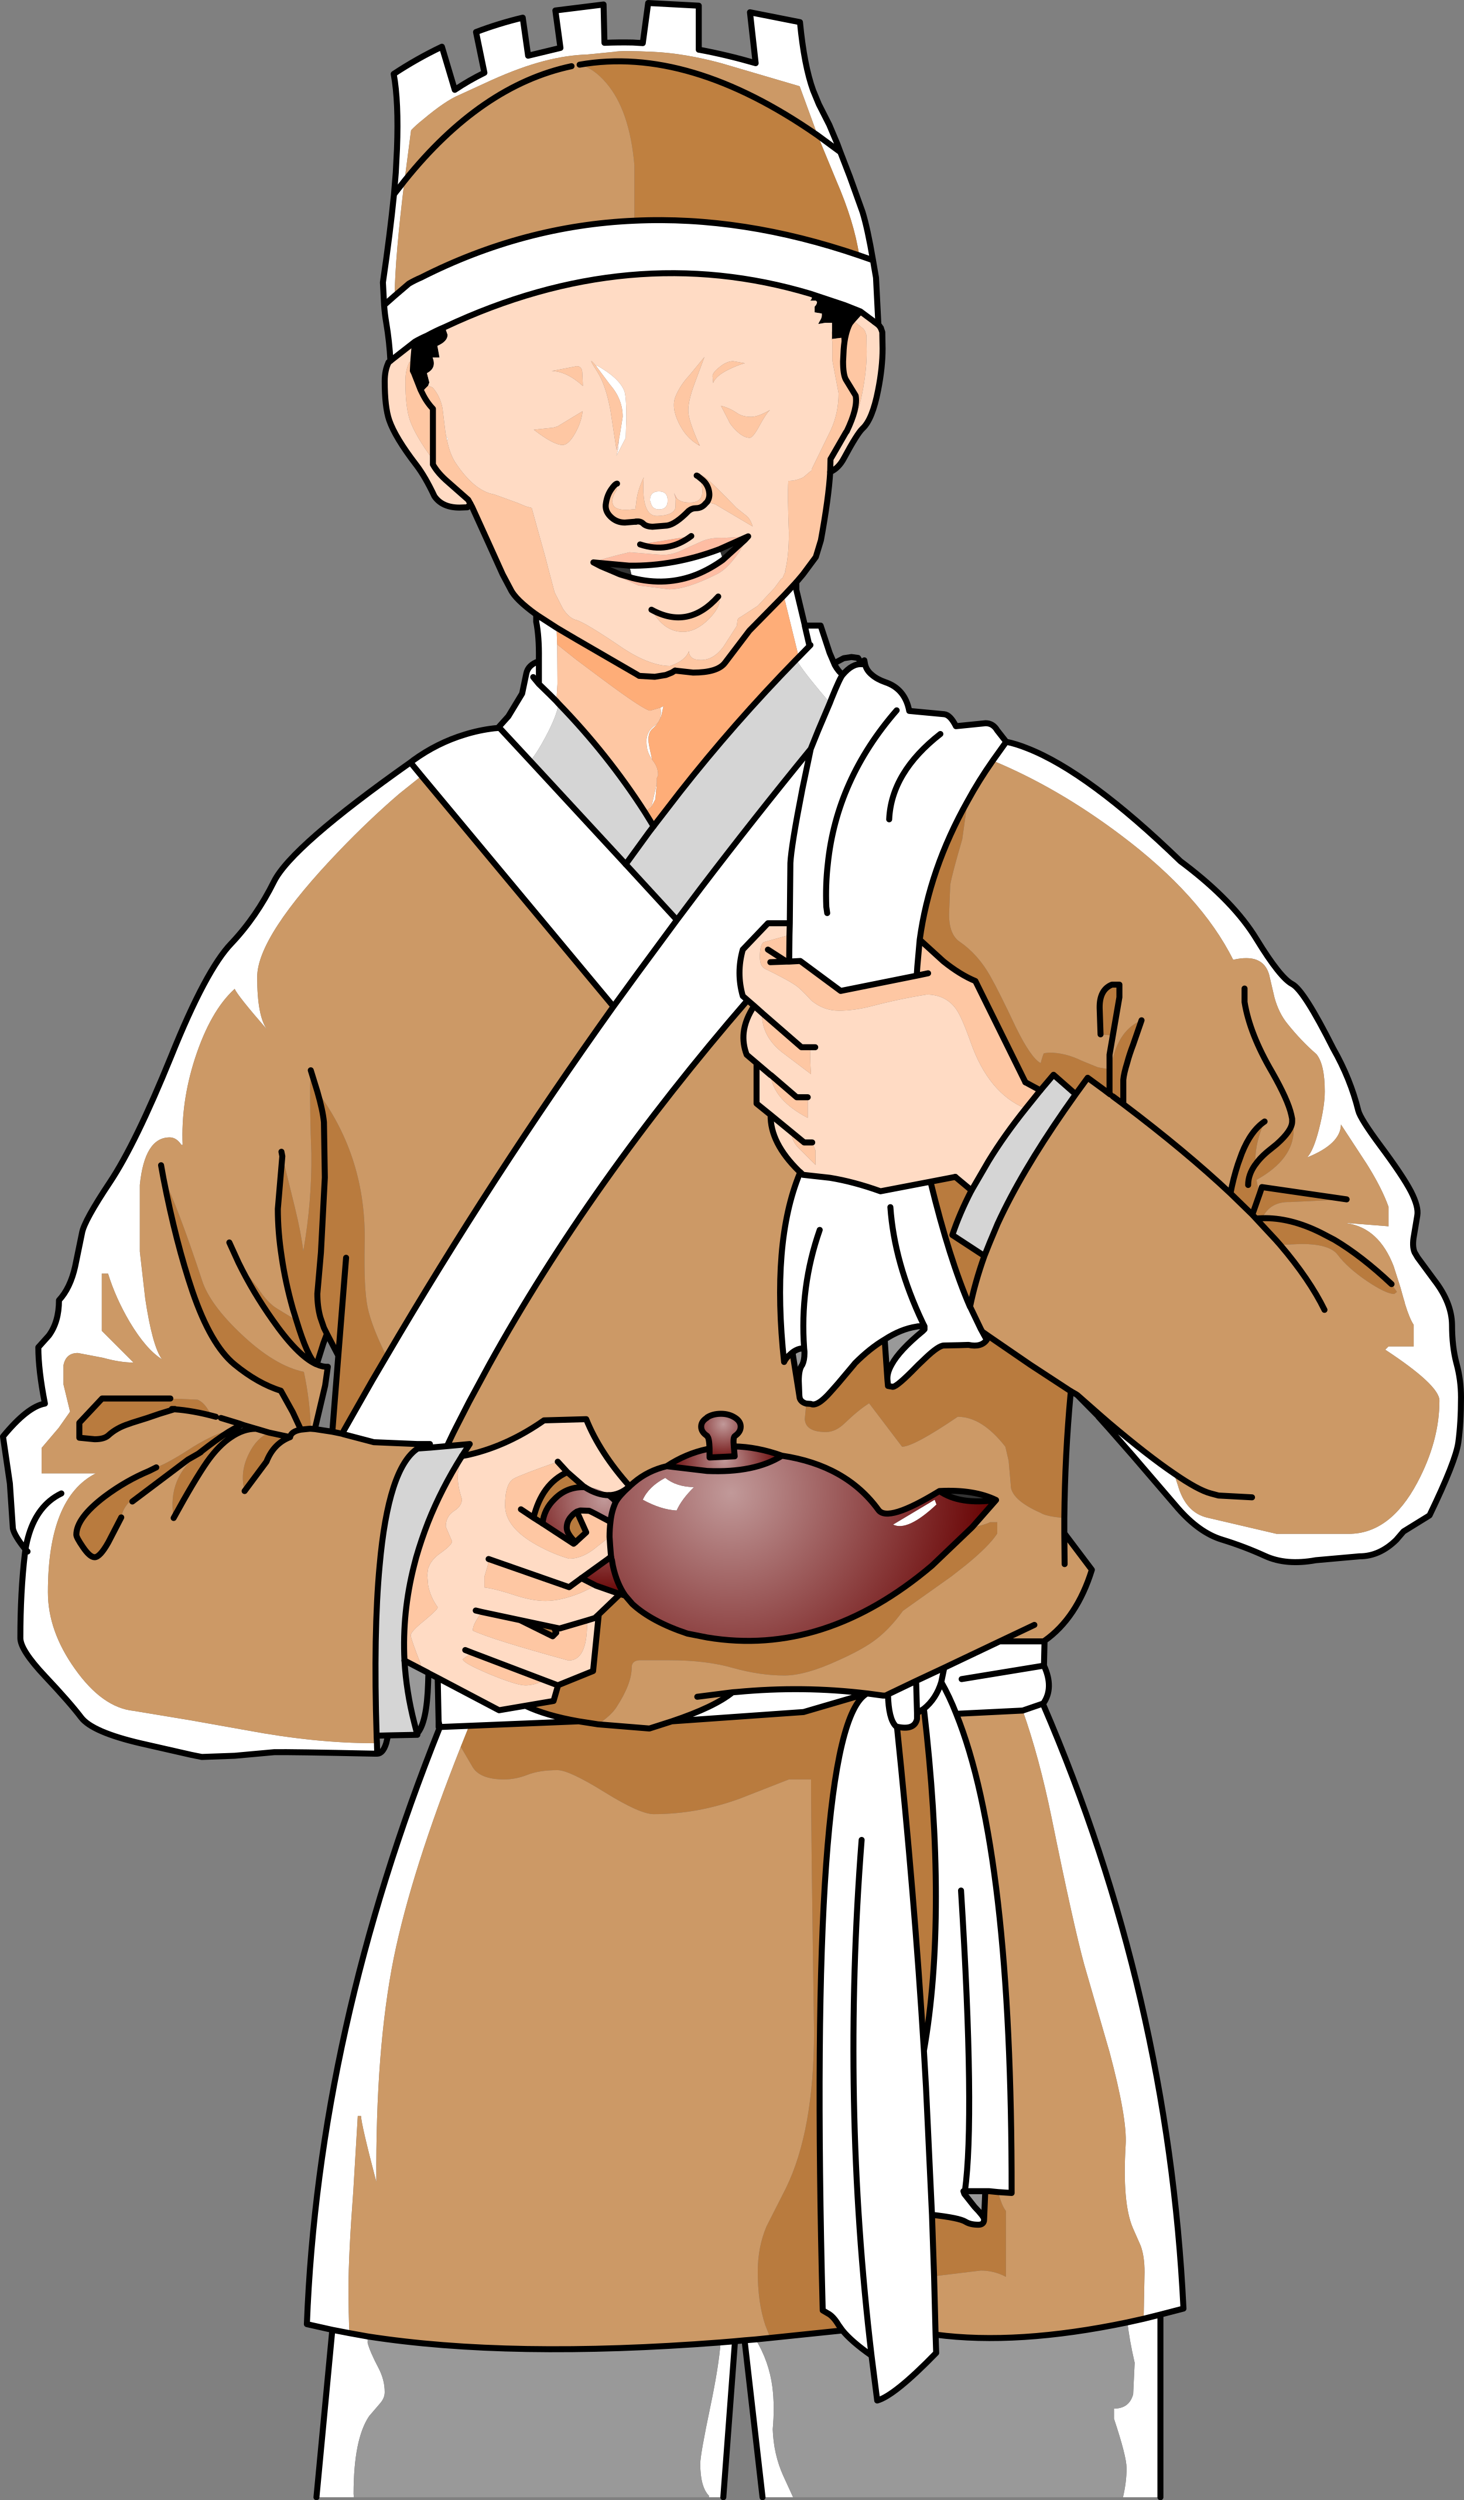 <?xml version="1.0" encoding="UTF-8" standalone="no"?>
<svg xmlns:xlink="http://www.w3.org/1999/xlink" height="417.45px" width="244.5px" xmlns="http://www.w3.org/2000/svg">
  <rect width="100%" height="100%" fill="#808080" stroke="none"/>
  <g transform="matrix(1.0, 0.0, 0.0, 1.0, 0.5, 0.5)">
    <path d="M143.95 110.3 Q144.15 111.4 145.15 112.2 145.95 112.9 147.35 113.4 150.65 114.5 151.35 118.2 L157.2 118.75 Q158.2 118.85 159.15 120.75 L164.1 120.25 Q165.35 120.25 166.05 121.45 L167.5 123.3 167.55 123.35 Q169.25 123.7 171.1 124.45 181.3 128.45 196.65 143.3 L197.25 143.75 Q205.55 150.05 209.35 156.3 213.3 162.75 215.3 163.8 217.25 164.8 222.15 174.55 225.05 179.65 226.35 184.95 226.7 186.3 230.0 190.75 233.8 195.85 235.15 198.45 236.45 201.0 236.2 202.45 L235.65 205.75 Q235.3 207.55 235.75 208.6 L236.25 209.45 239.05 213.25 Q241.95 217.0 242.0 220.7 242.0 224.35 242.75 227.15 243.5 229.9 243.5 232.8 243.5 237.05 243.05 240.35 242.6 243.5 238.25 252.5 L237.95 252.7 233.9 255.2 232.7 256.6 Q229.9 259.35 226.55 259.35 L219.25 260.0 Q214.3 260.9 210.8 259.3 207.3 257.7 203.55 256.55 199.8 255.4 196.25 251.35 L188.65 242.5 184.7 238.0 182.95 236.05 183.2 235.75 184.7 237.05 Q191.2 242.55 195.55 245.5 L196.2 247.45 Q197.5 252.05 201.15 252.9 L212.7 255.6 224.75 255.6 Q231.65 255.6 236.2 247.05 239.9 240.1 239.9 233.35 239.9 230.8 230.85 224.85 L231.4 224.3 235.6 224.3 235.6 220.7 Q234.9 219.65 234.15 217.2 L234.1 216.95 233.9 216.3 233.4 214.5 232.25 210.9 Q229.8 204.55 224.5 203.75 L224.5 203.7 231.4 204.25 231.4 201.0 Q230.3 197.9 227.8 193.9 L223.45 187.25 Q223.4 190.5 217.8 192.75 218.85 191.65 219.75 188.15 220.75 184.25 220.75 181.75 220.75 177.2 219.35 175.5 216.8 173.3 214.45 170.35 213.05 168.6 212.35 166.05 L211.45 162.2 Q210.4 158.6 205.45 159.75 200.1 149.0 186.65 138.9 176.15 131.0 165.3 126.5 L167.55 123.35 165.3 126.5 Q162.95 129.85 161.1 133.25 154.7 144.65 153.1 156.4 L152.7 160.9 152.6 162.4 139.9 164.95 133.15 159.95 131.3 160.05 131.35 155.6 131.4 153.65 127.75 153.65 123.55 158.05 Q122.45 161.95 123.55 165.8 L124.35 166.5 Q98.05 196.9 81.2 227.35 L77.85 233.55 75.65 237.85 75.15 238.85 74.15 240.95 71.35 241.2 71.3 240.6 71.0 240.6 69.15 240.6 62.05 240.3 61.95 240.3 56.8 238.95 56.9 238.4 58.6 235.4 61.7 229.95 64.05 225.95 Q81.5 196.2 101.95 167.55 L69.9 129.05 68.05 126.8 69.9 129.05 66.15 132.05 Q61.15 136.35 56.25 141.45 42.45 155.8 42.45 162.65 42.45 169.15 44.1 171.4 39.1 165.65 38.7 164.6 34.65 168.25 32.05 176.25 29.7 183.55 30.0 190.65 L29.8 190.65 Q28.95 189.4 27.85 189.4 23.65 189.4 22.85 197.35 L22.85 208.45 23.75 216.3 Q24.95 224.3 26.55 226.45 23.9 224.8 21.15 220.2 18.8 216.2 17.55 212.15 L16.5 212.15 16.5 221.7 21.8 227.0 Q19.6 227.0 16.7 226.2 L12.5 225.4 Q10.5 225.4 10.1 227.45 L10.1 230.65 11.2 235.2 9.3 237.9 6.45 241.25 6.45 245.5 15.5 245.5 Q7.5 249.55 7.5 265.35 7.5 271.85 12.05 278.2 16.6 284.6 21.8 285.15 L31.45 286.75 40.7 288.4 Q52.2 290.55 61.95 290.55 L62.0 290.55 62.45 290.55 62.5 292.3 61.95 292.3 Q48.0 292.0 45.3 292.05 L38.7 292.65 33.2 292.85 31.45 292.5 23.1 290.6 Q14.9 288.7 13.05 286.25 11.15 283.75 7.05 279.4 2.9 275.0 2.9 273.0 2.9 265.3 3.65 258.95 L4.1 258.6 4.1 258.55 3.75 258.2 Q1.9 255.9 1.65 254.7 L1.15 247.2 0.0 239.35 Q4.1 234.35 7.0 233.85 5.9 228.25 5.9 224.45 L7.65 222.5 Q9.35 220.2 9.35 216.6 11.25 214.55 12.05 210.95 L13.2 205.35 Q13.55 203.35 17.85 196.9 22.15 190.45 28.05 175.95 33.9 161.4 38.15 157.0 42.35 152.55 45.25 146.7 48.15 140.85 68.05 126.8 L68.45 126.5 68.5 126.45 Q72.5 123.55 77.1 122.15 79.5 121.4 82.05 121.1 L82.65 121.05 84.4 119.1 86.7 115.3 87.4 111.95 Q87.7 110.5 89.5 109.9 L89.5 109.45 Q89.55 105.8 89.05 103.3 L89.05 102.1 92.45 104.3 92.55 107.1 92.6 113.25 92.6 113.7 92.45 116.0 92.4 116.55 92.8 117.0 Q92.45 119.1 90.6 122.55 89.2 125.2 88.05 126.55 L104.0 143.8 112.55 153.1 105.95 162.05 101.95 167.55 105.95 162.05 112.55 153.1 116.5 147.85 Q125.45 136.1 134.9 124.55 L136.15 121.45 138.1 116.85 136.45 114.9 Q133.2 111.0 132.5 109.6 L132.6 109.5 132.9 109.2 130.5 99.4 130.5 98.85 132.5 96.7 132.5 98.0 133.9 103.85 133.9 103.95 136.55 103.95 138.05 108.5 138.8 110.25 138.45 110.4 138.9 110.5 Q139.5 111.6 140.25 112.15 141.85 110.25 143.45 110.4 L143.95 110.3 M173.95 273.45 L173.85 277.6 Q175.55 281.3 173.75 283.9 L173.65 283.95 170.3 285.1 173.65 283.95 173.75 284.15 Q194.6 332.55 197.15 384.95 L193.3 385.95 193.3 416.45 187.05 416.45 Q187.65 413.9 187.65 411.6 187.65 409.65 185.55 403.35 L185.55 401.65 Q188.1 401.65 188.75 399.25 L189.0 394.0 Q188.1 390.1 187.8 387.25 L190.5 386.65 190.65 378.85 Q190.65 376.2 190.0 374.45 L188.7 371.5 Q186.9 367.3 187.5 357.55 187.75 353.15 184.8 342.1 L180.6 327.6 Q178.8 321.05 175.15 303.1 173.05 292.85 170.3 285.1 L159.2 285.65 Q158.05 282.7 156.7 280.35 L157.2 277.95 156.7 280.35 Q158.05 282.7 159.2 285.65 168.5 308.65 168.45 365.65 L166.2 365.5 164.7 365.35 164.05 365.35 160.65 365.35 160.4 365.35 160.55 365.8 162.25 367.95 Q163.85 369.6 163.85 370.05 L163.85 370.15 Q163.8 370.95 162.9 370.95 161.55 370.95 160.75 370.45 159.7 369.8 155.15 369.3 L154.15 348.0 153.8 341.9 154.15 348.0 155.15 369.3 155.5 379.55 155.75 389.3 155.85 392.35 Q148.9 399.5 146.0 400.3 L145.05 392.8 Q141.7 390.45 140.2 388.6 L139.55 387.7 Q138.65 386.2 137.75 385.75 L136.9 385.25 Q134.35 287.8 144.3 282.25 L133.7 285.35 111.7 286.9 Q118.85 284.5 121.85 282.05 L122.55 282.0 Q133.65 280.95 144.3 282.25 L144.35 282.25 146.95 282.6 147.4 282.6 147.8 282.4 152.5 280.15 157.2 277.95 166.45 273.55 173.75 273.55 173.95 273.45 M131.95 416.45 L126.85 416.45 123.85 390.25 125.7 390.1 Q127.95 393.8 128.5 398.1 128.9 401.3 128.55 405.1 128.7 409.3 130.3 412.85 L131.95 416.45 M122.25 390.4 L120.3 416.45 117.9 416.45 117.9 416.2 Q116.45 414.7 116.45 410.85 116.45 409.35 118.15 401.25 119.55 394.55 119.85 390.6 L122.25 390.4 M58.6 416.45 L52.35 416.45 55.0 388.5 50.75 387.55 Q52.65 338.5 72.95 287.9 L72.95 287.85 72.75 287.85 72.75 286.9 72.6 279.65 82.85 285.05 87.25 284.3 Q90.7 285.95 96.15 286.9 L77.85 287.65 76.45 291.15 Q68.2 311.95 65.25 326.45 62.2 341.7 62.35 363.8 59.8 354.05 59.8 352.8 L59.25 352.8 58.5 365.35 Q57.7 375.95 57.7 381.5 57.7 385.65 57.85 389.05 L60.9 389.6 60.9 390.7 Q61.3 392.2 62.7 394.85 63.75 396.85 63.75 398.9 63.75 399.9 62.95 400.8 L61.15 402.9 Q58.55 406.75 58.55 415.9 L58.6 416.45 M64.7 59.75 Q64.55 56.6 64.0 53.35 63.75 51.9 63.65 50.45 L63.45 46.65 Q64.65 38.5 65.3 31.95 L65.6 28.3 65.8 24.35 Q66.1 16.45 65.25 11.85 69.1 9.3 73.3 7.3 L75.45 14.5 Q77.85 12.9 80.4 11.65 L79.0 4.85 Q82.8 3.4 86.8 2.45 L87.7 8.8 93.1 7.5 92.25 1.25 100.3 0.25 100.45 6.65 Q102.8 6.55 105.2 6.6 L106.85 6.7 107.75 0.0 116.2 0.45 116.2 7.8 116.25 7.8 Q120.85 8.65 125.7 10.05 L124.75 1.55 133.1 3.2 Q133.8 10.45 135.3 14.6 L136.25 16.9 138.0 20.35 139.35 23.55 139.85 24.9 141.45 29.05 143.55 34.9 Q144.4 37.65 145.3 42.95 L145.8 45.85 146.2 53.75 145.55 53.25 143.2 51.5 140.55 50.45 134.85 48.55 Q104.75 39.55 73.8 54.1 72.25 54.75 70.8 55.55 69.75 56.0 68.8 56.55 L64.7 59.75 M161.5 217.7 L161.55 217.75 163.3 221.4 163.55 221.85 164.15 222.95 164.3 223.2 Q163.4 224.5 161.25 224.05 L159.65 224.1 157.15 224.15 Q156.25 224.15 154.0 226.3 L153.9 226.4 152.9 227.35 152.65 227.6 Q149.3 231.05 148.6 231.05 L147.8 230.9 147.7 229.75 147.7 229.6 Q147.7 228.6 148.4 227.35 149.7 224.95 153.6 221.75 L153.9 221.45 153.9 221.0 153.9 220.95 152.8 220.95 152.55 221.0 Q149.95 221.4 147.25 223.15 144.8 224.6 142.3 227.1 L142.1 227.35 139.45 230.5 138.3 231.8 Q136.0 234.45 134.9 233.9 L134.15 233.85 Q133.25 233.6 133.05 232.9 L133.0 232.55 132.9 230.05 Q132.9 228.25 133.4 227.5 L133.5 227.35 Q133.85 226.6 133.85 225.45 L133.85 225.15 133.8 224.65 133.5 224.65 Q132.75 224.65 131.85 225.3 L131.45 225.65 Q130.7 226.3 130.45 226.9 128.3 207.0 133.05 195.45 L133.6 195.65 138.1 196.15 Q142.1 196.8 146.55 198.4 L154.9 196.8 Q158.05 209.75 161.5 217.7 M136.05 22.1 L133.05 13.9 119.95 10.05 Q113.85 8.4 108.55 8.15 103.25 7.9 102.1 8.15 L97.55 8.6 Q94.15 8.7 90.3 9.7 86.45 10.7 81.65 12.85 L76.2 15.35 Q73.9 16.3 70.15 19.45 68.95 20.4 68.15 21.25 L67.05 29.7 Q65.5 42.2 65.4 48.9 L67.8 46.85 Q68.75 46.3 69.8 45.85 86.95 37.15 105.45 36.35 123.55 35.5 143.0 42.15 L145.3 42.95 143.0 42.15 Q142.15 36.5 139.15 29.6 L136.05 22.1 139.85 24.9 136.05 22.1 M74.0 72.3 L74.35 72.85 74.15 72.95 74.0 72.3 M63.65 50.45 L65.4 48.9 63.65 50.45 M99.15 60.5 Q102.9 62.6 103.75 64.75 104.1 65.6 104.1 69.25 L104.0 72.6 102.45 75.6 102.7 74.6 102.9 72.7 103.05 71.9 103.5 69.1 Q103.5 66.15 101.4 63.75 L99.05 60.6 99.15 60.5 M105.1 96.0 L104.95 95.4 104.6 93.95 Q112.1 94.05 119.65 91.2 L120.1 92.5 120.2 93.0 Q118.1 94.5 115.9 95.4 110.8 97.45 105.1 96.0 M111.0 83.05 Q111.0 84.55 109.55 84.55 108.65 84.55 108.3 83.8 L108.05 83.05 Q108.05 81.55 109.55 81.55 111.0 81.55 111.0 83.05 M134.75 107.3 L132.9 109.2 134.75 107.3 134.85 107.2 134.65 107.2 134.75 107.3 M133.9 103.95 L134.65 107.2 133.9 103.95 M65.3 31.95 L67.05 29.7 65.3 31.95 M82.65 121.05 L82.9 121.0 88.05 126.55 82.9 121.0 82.65 121.05 M140.25 112.15 Q139.8 112.6 138.35 116.2 L138.1 116.85 138.35 116.2 Q139.8 112.6 140.25 112.15 M156.55 122.05 Q148.35 128.45 148.0 136.3 148.35 128.45 156.55 122.05 M137.65 151.95 L137.5 150.9 Q137.35 147.25 137.75 143.75 139.2 129.65 149.25 118.1 139.2 129.65 137.75 143.75 137.35 147.25 137.5 150.9 L137.65 151.95 M131.4 153.65 L131.5 143.6 Q131.65 140.7 133.5 131.25 L134.9 124.55 133.5 131.25 Q131.65 140.7 131.5 143.6 L131.4 153.65 M109.8 117.65 L110.0 117.55 110.3 117.4 110.0 118.8 Q109.6 120.2 108.55 121.1 107.5 121.95 107.9 123.95 L108.05 124.7 108.4 126.3 Q107.6 125.15 107.5 123.95 L107.45 123.2 Q107.55 121.5 108.85 120.65 110.15 119.75 109.8 117.65 M109.4 128.9 L109.45 128.95 109.4 129.0 109.4 128.9 M109.2 130.25 L108.95 132.95 108.3 134.2 109.2 130.25 M89.5 113.7 L91.3 115.45 92.4 116.55 91.3 115.45 89.5 113.7 88.55 112.55 89.5 113.7 89.5 109.9 89.5 113.7 M148.2 201.05 Q148.85 210.35 153.6 220.35 L153.9 220.95 153.6 220.35 Q148.85 210.35 148.2 201.05 M153.9 220.95 L153.9 221.0 153.9 220.95 M136.4 204.85 Q133.05 214.4 133.8 224.65 133.05 214.4 136.4 204.85 M112.5 251.7 Q109.85 251.55 106.85 249.9 107.85 247.7 110.6 246.25 112.45 247.75 115.4 247.8 113.35 249.8 112.5 251.7 M155.6 249.9 L155.9 250.7 Q151.05 255.25 148.65 254.05 L155.6 249.9 M149.3 287.8 L149.1 287.7 149.2 287.8 149.3 287.8 Q152.2 315.75 153.8 341.9 157.8 319.1 153.8 284.8 L152.65 285.55 152.65 286.5 Q152.25 288.45 149.3 287.8 M152.5 280.15 L152.65 285.55 152.5 280.15 M149.1 287.7 Q147.9 286.5 147.8 282.4 147.9 286.5 149.1 287.7 M153.8 284.8 Q155.85 283.15 156.7 280.35 155.85 283.15 153.8 284.8 M9.75 248.85 Q8.7 249.35 7.8 250.1 4.65 252.75 3.75 258.2 4.65 252.75 7.8 250.1 8.7 249.35 9.75 248.85 M77.85 287.65 L72.95 287.85 72.75 286.9 72.95 287.85 77.85 287.65 M55.0 388.5 L57.85 389.05 55.0 388.5 M160.0 315.15 Q162.35 352.95 160.65 365.35 162.35 352.95 160.0 315.15 M143.4 306.7 Q140.0 350.3 145.05 392.8 140.0 350.3 143.4 306.7 M190.5 386.65 L193.3 385.95 190.5 386.65 M160.1 279.85 L173.85 277.6 160.1 279.85" fill="#ffffff" fill-rule="evenodd" stroke="none"/>
    <path d="M182.95 236.05 L182.95 236.0 183.2 235.75 179.45 232.45 179.15 232.25 178.35 231.8 171.55 227.35 164.7 222.65 163.55 221.85 163.3 221.4 161.55 217.75 161.5 217.7 Q162.3 213.7 163.9 209.2 L164.8 206.95 166.1 203.85 Q170.0 195.35 177.25 184.9 L179.15 182.2 181.15 179.45 183.95 181.5 184.8 182.15 184.8 178.05 182.85 177.7 180.15 176.6 Q177.4 175.25 174.7 175.25 L173.85 175.35 Q173.7 175.5 173.3 177.0 171.7 176.15 169.2 171.1 166.35 165.05 164.9 162.5 162.85 158.85 159.8 156.75 158.0 155.55 158.0 152.15 L158.2 147.25 Q158.5 145.45 160.2 139.65 L161.1 133.25 Q162.95 129.85 165.3 126.5 176.15 131.0 186.65 138.9 200.1 149.0 205.45 159.75 210.4 158.6 211.45 162.2 L212.35 166.05 Q213.05 168.6 214.45 170.35 216.8 173.3 219.35 175.5 220.75 177.2 220.75 181.75 220.75 184.25 219.75 188.15 218.85 191.65 217.8 192.75 223.4 190.5 223.45 187.25 L227.8 193.9 Q230.3 197.9 231.4 201.0 L231.4 204.25 224.5 203.7 224.5 203.75 Q229.8 204.55 232.25 210.9 L233.4 214.5 233.9 216.3 234.1 216.95 234.15 217.2 Q234.9 219.65 235.6 220.7 L235.6 224.3 231.4 224.3 230.85 224.85 Q239.9 230.8 239.9 233.35 239.9 240.1 236.2 247.05 231.65 255.6 224.75 255.6 L212.7 255.6 201.15 252.9 Q197.5 252.05 196.2 247.45 L195.55 245.5 Q191.2 242.55 184.7 237.05 L183.2 235.75 182.95 236.05 M177.25 252.95 L177.25 255.5 181.85 261.6 Q179.35 269.65 173.95 273.45 L173.75 273.55 166.45 273.55 157.2 277.95 152.5 280.15 147.8 282.4 147.4 282.6 146.95 282.6 144.35 282.25 144.3 282.25 Q133.65 280.95 122.55 282.0 L121.85 282.05 Q118.85 284.5 111.7 286.9 L107.95 288.1 99.35 287.4 Q101.6 285.9 102.45 284.55 105.0 280.65 105.0 277.9 105.0 276.8 106.25 276.7 L111.25 276.7 Q117.45 276.7 121.95 278.0 126.45 279.25 130.5 279.25 134.0 279.25 139.45 276.75 143.25 275.05 145.35 273.55 147.9 271.75 150.3 268.45 L158.4 262.7 160.7 260.9 Q164.65 257.7 166.05 255.55 L166.05 253.65 164.85 253.65 Q163.85 254.15 161.85 254.5 L165.85 249.95 Q162.15 248.15 156.4 248.45 147.75 253.75 146.2 251.6 140.8 244.15 130.1 242.55 125.9 241.05 122.05 241.0 121.9 239.45 122.25 239.25 123.2 238.6 123.2 237.7 123.2 236.8 122.25 236.2 121.25 235.55 119.9 235.55 118.55 235.55 117.6 236.15 L117.6 236.2 Q116.6 236.8 116.6 237.7 116.6 238.6 117.6 239.25 L117.6 239.3 Q117.95 239.55 118.0 241.35 L117.6 241.45 Q114.05 242.2 110.85 244.3 107.7 245.05 105.4 247.0 L104.65 247.65 Q99.65 242.05 97.4 236.45 L90.35 236.65 Q84.35 240.85 77.95 242.35 L77.5 242.45 76.65 242.6 77.95 240.6 74.15 240.95 75.15 238.85 75.65 237.85 77.85 233.55 81.2 227.35 Q98.05 196.9 124.35 166.5 L125.45 167.45 Q123.95 169.7 123.7 171.9 123.5 173.75 124.2 175.6 L125.85 177.0 125.85 183.75 128.2 185.65 Q128.1 190.3 132.95 195.05 L133.15 195.2 133.05 195.45 Q128.3 207.0 130.45 226.9 130.7 226.3 131.45 225.65 L131.9 225.6 133.0 232.55 133.05 232.9 Q133.25 233.6 134.15 233.85 L133.9 236.45 Q134.05 238.6 137.45 238.6 139.05 238.6 140.55 237.15 142.95 234.85 144.65 233.8 L150.15 241.05 Q152.1 241.05 159.45 236.05 163.5 236.05 167.4 241.05 L167.95 243.4 168.3 247.35 Q168.2 249.85 173.3 252.1 174.2 252.7 177.25 252.95 M123.85 390.25 L122.25 390.4 119.85 390.6 Q84.7 393.3 60.9 389.6 L57.85 389.05 Q57.7 385.65 57.7 381.5 57.7 375.95 58.5 365.35 L59.25 352.8 59.8 352.8 Q59.8 354.05 62.35 363.8 62.2 341.7 65.25 326.45 68.2 311.95 76.45 291.15 L78.35 294.4 Q79.55 296.6 83.7 296.6 85.6 296.6 87.55 295.85 89.55 295.05 92.6 295.05 94.55 295.05 100.5 298.75 106.4 302.4 108.65 302.4 116.05 302.4 123.2 299.75 L131.25 296.6 134.95 296.6 Q134.95 305.5 135.45 338.65 135.45 355.25 130.75 364.85 L127.5 371.25 Q126.05 374.7 126.05 378.8 126.05 383.95 127.3 387.7 L128.15 389.85 125.7 390.1 123.85 390.25 M183.3 172.2 L185.35 172.4 186.45 166.0 186.45 163.9 185.2 163.9 Q183.1 164.75 183.15 167.8 L183.3 172.2 M185.35 172.4 L184.8 175.6 184.8 178.05 184.8 175.6 185.35 172.4 M187.1 183.85 L187.1 179.8 Q187.2 178.7 187.75 176.95 188.1 175.6 188.75 173.9 L190.15 169.85 Q187.15 171.1 185.8 174.75 185.2 176.35 184.95 178.1 184.7 180.1 184.95 182.25 L184.8 182.15 184.95 182.25 185.35 182.55 187.1 183.85 Q197.55 191.75 205.0 198.75 197.55 191.75 187.1 183.85 M210.7 186.75 Q208.4 188.3 206.9 192.05 L206.25 193.85 Q205.45 196.3 205.0 198.75 L208.65 202.3 209.25 202.95 212.55 206.5 213.3 207.35 216.8 207.2 Q221.55 207.2 222.9 209.0 224.5 211.15 227.8 213.4 231.0 215.55 232.35 215.55 L232.8 215.2 231.9 213.9 Q226.9 209.2 222.35 206.5 L220.15 205.35 Q214.95 202.75 210.3 202.9 211.6 200.1 214.95 200.2 L224.4 199.75 210.25 197.7 209.9 198.75 Q209.55 197.75 209.35 196.5 215.55 193.05 215.55 188.15 L215.5 186.65 215.3 186.75 Q215.3 188.25 212.7 190.55 L211.65 191.4 Q210.05 192.65 209.15 193.95 L209.15 193.25 Q209.15 190.2 210.7 186.75 M207.35 164.55 L207.35 166.8 Q208.2 172.1 211.95 178.5 214.6 183.15 215.15 185.6 L215.3 186.3 215.3 186.35 215.3 186.75 215.3 186.35 215.3 186.3 215.15 185.6 Q214.6 183.15 211.95 178.5 208.2 172.1 207.35 166.8 L207.35 164.55 M209.1 194.0 L209.15 193.95 209.15 194.0 209.1 194.0 M220.7 218.2 Q218.2 213.1 213.3 207.35 218.2 213.1 220.7 218.2 M67.05 29.7 L68.15 21.25 Q68.95 20.4 70.15 19.45 73.9 16.3 76.2 15.35 L81.65 12.85 Q86.45 10.7 90.3 9.7 94.15 8.7 97.55 8.6 L102.1 8.15 Q103.25 7.9 108.55 8.15 113.85 8.4 119.95 10.05 L133.05 13.9 136.05 22.1 Q114.5 7.1 96.3 10.3 98.6 10.85 100.7 13.3 104.65 17.85 105.45 27.1 L105.45 36.35 Q86.95 37.15 69.8 45.85 68.75 46.3 67.8 46.85 L65.4 48.9 Q65.5 42.2 67.05 29.7 79.85 13.75 94.95 10.55 79.85 13.75 67.05 29.7 M69.9 129.05 L101.95 167.55 Q81.5 196.2 64.05 225.95 61.6 221.05 60.9 217.8 60.25 214.65 60.4 207.2 60.75 192.85 52.5 181.75 L51.4 178.2 51.3 180.7 Q51.25 185.35 51.5 192.1 51.6 200.1 50.15 208.4 49.8 205.4 48.75 201.1 L46.65 192.55 45.9 201.35 Q45.9 205.2 46.55 209.4 47.15 213.55 48.4 218.0 L49.0 219.95 45.8 218.0 Q44.25 217.1 42.55 214.55 L39.35 210.35 Q41.75 215.25 45.0 219.85 49.15 225.8 52.25 227.25 L52.4 227.3 Q53.4 227.75 54.25 227.7 L53.8 230.85 52.5 236.35 52.1 238.05 52.05 238.1 55.0 238.55 56.7 238.9 56.8 238.95 61.95 240.3 62.05 240.3 69.15 240.6 69.25 241.35 Q64.35 244.6 62.9 260.9 61.85 272.05 62.4 289.3 L62.4 289.45 62.45 290.55 62.0 290.55 61.95 290.55 Q52.2 290.55 40.7 288.4 L31.45 286.75 21.8 285.15 Q16.6 284.6 12.05 278.2 7.5 271.85 7.5 265.35 7.5 249.55 15.5 245.5 L6.45 245.5 6.45 241.25 9.3 237.9 11.2 235.2 10.1 230.65 10.1 227.45 Q10.5 225.4 12.5 225.4 L16.7 226.2 Q19.6 227.0 21.8 227.0 L16.5 221.7 16.5 212.15 17.55 212.15 Q18.8 216.2 21.15 220.2 23.9 224.8 26.55 226.45 24.95 224.3 23.75 216.3 L22.85 208.45 22.85 197.35 Q23.65 189.4 27.85 189.4 28.95 189.4 29.8 190.65 L30.0 190.65 Q29.7 183.55 32.05 176.25 34.65 168.25 38.7 164.6 39.1 165.65 44.1 171.4 42.45 169.15 42.45 162.65 42.45 155.8 56.25 141.45 61.15 136.35 66.15 132.05 L69.9 129.05 M51.2 238.05 L51.4 238.05 52.0 238.1 52.05 238.1 52.0 238.1 51.4 238.05 51.2 238.05 51.4 238.05 Q51.3 233.5 50.25 228.55 45.4 227.55 39.8 222.25 34.55 217.3 33.25 213.3 29.15 200.85 26.8 196.25 L26.4 194.05 26.8 196.25 Q28.9 207.05 31.65 215.15 34.7 224.05 38.65 227.3 42.55 230.5 46.4 231.7 L48.4 235.3 49.75 238.2 51.2 238.05 M47.95 239.45 Q48.1 238.5 49.75 238.2 48.1 238.5 47.95 239.45 L44.45 238.7 Q42.35 239.6 41.1 242.15 39.5 245.25 40.35 248.45 L44.0 243.55 Q45.2 240.5 47.95 239.45 M42.25 238.05 L42.6 238.15 44.45 238.7 42.6 238.15 42.25 238.05 40.2 237.45 39.65 237.25 39.35 237.15 39.55 237.55 38.65 238.0 Q38.2 238.25 37.7 238.55 L37.65 238.3 Q34.5 239.25 30.85 241.65 27.5 243.8 25.6 244.5 L24.4 245.1 Q20.55 246.7 17.0 249.35 12.25 252.95 12.25 255.75 12.25 256.2 13.35 257.8 14.5 259.5 15.3 259.5 16.2 259.5 17.6 257.0 L19.75 252.85 19.9 252.25 Q20.2 251.2 21.15 250.2 L21.6 250.2 30.9 243.2 32.65 242.2 33.05 241.95 Q27.35 246.1 28.5 252.95 31.95 246.65 34.1 243.55 36.05 240.8 38.1 239.45 40.15 238.05 42.25 238.05 M46.5 191.8 L46.65 192.55 46.5 191.8 M36.4 236.25 L39.35 237.15 36.4 236.25 M115.95 282.8 L121.85 282.05 115.95 282.8 M172.25 270.8 L166.45 273.55 172.25 270.8 M159.2 285.65 L170.3 285.1 Q173.05 292.85 175.15 303.1 178.8 321.05 180.6 327.6 L184.8 342.1 Q187.75 353.15 187.5 357.55 186.9 367.3 188.7 371.5 L190.0 374.45 Q190.65 376.2 190.65 378.85 L190.5 386.65 187.8 387.25 Q169.35 391.1 155.75 389.3 L155.5 379.55 163.3 378.6 Q165.5 378.6 167.5 379.65 L167.5 368.65 Q166.8 367.8 166.2 365.5 L168.45 365.65 Q168.5 308.65 159.2 285.65 M37.8 206.95 L39.35 210.35 37.8 206.95 M27.95 233.0 L16.55 233.0 12.75 237.05 12.75 239.55 15.3 239.8 Q16.85 239.8 17.55 239.2 18.95 237.9 21.0 237.25 L21.55 237.05 24.1 236.25 26.15 235.55 28.6 234.8 Q31.7 235.0 35.55 236.05 34.75 235.7 34.3 234.95 33.5 233.6 32.5 233.2 L29.25 233.05 28.25 233.05 27.95 233.0 M177.3 260.65 L177.25 255.5 177.3 260.65 M208.6 249.5 L203.0 249.2 201.7 248.85 Q199.6 248.3 195.55 245.5 199.6 248.3 201.7 248.85 L203.0 249.2 208.6 249.5" fill="#cc9966" fill-rule="evenodd" stroke="none"/>
    <path d="M178.35 231.8 L178.3 232.2 Q177.35 242.4 177.25 252.95 174.2 252.7 173.3 252.1 168.2 249.85 168.3 247.35 L167.95 243.4 167.4 241.05 Q163.5 236.05 159.45 236.05 152.1 241.05 150.15 241.05 L144.65 233.8 Q142.95 234.85 140.55 237.15 139.05 238.6 137.45 238.6 134.05 238.6 133.9 236.45 L134.15 233.85 134.9 233.9 Q136.0 234.45 138.3 231.8 L139.45 230.5 142.1 227.35 142.3 227.1 Q144.8 224.6 147.25 223.15 L147.7 229.75 147.8 230.9 148.6 231.05 Q149.3 231.05 152.65 227.6 L152.9 227.35 153.9 226.4 154.0 226.3 Q156.25 224.15 157.15 224.15 L159.65 224.1 161.25 224.05 Q163.4 224.5 164.3 223.2 L164.15 222.95 164.7 222.65 171.55 227.35 178.35 231.8 M185.35 172.4 L183.3 172.2 183.15 167.8 Q183.1 164.75 185.2 163.9 L186.45 163.9 186.45 166.0 185.35 172.4 M161.1 133.25 L160.2 139.65 Q158.5 145.45 158.2 147.25 L158.0 152.15 Q158.0 155.55 159.8 156.75 162.85 158.85 164.9 162.5 166.35 165.05 169.2 171.1 171.7 176.15 173.3 177.0 173.7 175.5 173.85 175.35 L174.7 175.25 Q177.4 175.25 180.15 176.6 L182.85 177.7 184.8 178.05 184.8 182.15 183.95 181.5 181.15 179.45 179.15 182.2 175.45 178.95 173.25 181.55 170.75 180.2 162.4 163.3 Q159.85 162.25 157.05 160.0 L153.1 156.4 Q154.7 144.65 161.1 133.25 M163.9 209.2 Q162.3 213.7 161.5 217.7 158.05 209.75 154.9 196.8 L159.05 196.0 161.75 198.25 Q159.75 202.1 158.55 205.7 L163.9 209.2 M190.15 169.85 L188.75 173.9 Q188.1 175.6 187.75 176.95 187.2 178.7 187.1 179.8 L187.1 183.85 185.35 182.55 184.95 182.25 Q184.7 180.1 184.95 178.1 185.2 176.35 185.8 174.75 187.15 171.1 190.15 169.85 M205.0 198.75 Q205.45 196.3 206.25 193.85 L206.9 192.05 Q208.4 188.3 210.7 186.75 209.15 190.2 209.15 193.25 L209.15 193.95 Q210.05 192.65 211.65 191.4 L212.7 190.55 Q215.3 188.25 215.3 186.75 L215.5 186.65 215.55 188.15 Q215.55 193.05 209.35 196.5 209.55 197.75 209.9 198.75 L210.25 197.7 224.4 199.75 214.95 200.2 Q211.6 200.1 210.3 202.9 214.95 202.75 220.15 205.35 L222.35 206.5 Q226.9 209.2 231.9 213.9 L232.8 215.2 232.35 215.55 Q231.0 215.55 227.8 213.4 224.5 211.15 222.9 209.0 221.55 207.2 216.8 207.2 L213.3 207.35 212.55 206.5 209.25 202.95 208.65 202.3 209.9 198.75 208.65 202.3 205.0 198.75 M209.15 193.95 L209.1 194.0 209.15 194.0 209.15 193.95 M207.95 197.35 Q207.95 195.65 209.1 194.0 207.95 195.65 207.95 197.35 M56.7 238.9 L55.0 238.55 56.0 225.85 54.1 222.2 53.5 223.8 52.4 227.3 52.25 227.25 Q50.85 226.05 49.0 219.95 50.85 226.05 52.25 227.25 49.15 225.8 45.0 219.85 41.75 215.25 39.35 210.35 L42.55 214.55 Q44.25 217.1 45.8 218.0 L49.0 219.95 48.4 218.0 Q47.15 213.55 46.55 209.4 45.9 205.2 45.9 201.35 L46.65 192.55 48.75 201.1 Q49.8 205.4 50.15 208.4 51.6 200.1 51.5 192.1 51.25 185.35 51.3 180.7 L51.4 178.2 52.5 181.75 Q53.4 184.85 53.6 186.85 L53.75 196.1 53.1 208.6 52.5 215.5 Q52.5 217.65 53.0 219.45 L53.6 221.2 54.1 222.2 53.6 221.2 53.0 219.45 Q52.5 217.65 52.5 215.5 L53.1 208.6 53.75 196.1 53.6 186.85 Q53.4 184.85 52.5 181.75 60.75 192.85 60.4 207.2 60.25 214.65 60.9 217.8 61.6 221.05 64.05 225.95 L61.7 229.95 58.6 235.4 56.9 238.4 56.7 238.9 M51.2 238.05 L49.75 238.2 48.4 235.3 46.4 231.7 Q42.55 230.5 38.65 227.3 34.7 224.05 31.65 215.15 28.9 207.05 26.8 196.25 29.15 200.85 33.25 213.3 34.55 217.3 39.8 222.25 45.4 227.55 50.25 228.55 51.3 233.5 51.4 238.05 L51.2 238.05 M47.95 239.45 Q45.2 240.5 44.0 243.55 L40.35 248.45 Q39.5 245.25 41.1 242.15 42.35 239.6 44.45 238.7 L47.95 239.45 M38.1 239.45 Q36.05 240.8 34.1 243.55 31.95 246.65 28.5 252.95 27.35 246.1 33.05 241.95 L32.65 242.2 30.9 243.2 21.6 250.2 21.15 250.2 Q20.2 251.2 19.9 252.25 L19.75 252.85 17.6 257.0 Q16.2 259.5 15.3 259.5 14.5 259.5 13.35 257.8 12.25 256.2 12.25 255.75 12.25 252.95 17.0 249.35 20.55 246.7 24.4 245.1 L25.6 244.5 Q27.5 243.8 30.85 241.65 34.5 239.25 37.65 238.3 L37.7 238.55 38.1 239.45 M161.85 254.5 Q163.85 254.15 164.85 253.65 L166.05 253.65 166.05 255.55 Q164.65 257.7 160.7 260.9 L158.4 262.7 150.3 268.45 Q147.9 271.75 145.35 273.55 143.25 275.05 139.45 276.75 134.0 279.25 130.5 279.25 126.45 279.25 121.95 278.0 117.45 276.7 111.25 276.7 L106.25 276.7 Q105.0 276.8 105.0 277.9 105.0 280.65 102.45 284.55 101.6 285.9 99.35 287.4 L107.95 288.1 111.7 286.9 133.7 285.35 144.3 282.25 Q134.35 287.8 136.9 385.25 L137.75 385.75 Q138.65 386.2 139.55 387.7 L140.2 388.6 128.15 389.85 127.3 387.7 Q126.05 383.95 126.05 378.8 126.05 374.7 127.5 371.25 L130.75 364.85 Q135.45 355.25 135.45 338.65 134.95 305.5 134.95 296.6 L131.25 296.6 123.2 299.75 Q116.05 302.4 108.65 302.4 106.4 302.4 100.5 298.75 94.55 295.05 92.6 295.05 89.55 295.05 87.55 295.85 85.6 296.6 83.7 296.6 79.55 296.6 78.35 294.4 L76.45 291.15 77.85 287.65 96.15 286.9 Q90.7 285.95 87.25 284.3 L91.95 283.5 92.7 280.9 93.0 280.75 98.55 278.5 99.5 269.05 103.05 265.65 103.9 265.9 105.1 267.3 Q108.3 270.25 114.3 272.25 L117.6 272.9 Q137.15 276.15 155.15 260.9 L161.85 254.5 M95.85 251.9 L97.4 255.35 95.6 257.0 Q94.15 255.55 94.15 254.6 94.15 253.55 94.85 252.75 95.3 252.2 95.85 251.9 M90.1 253.85 L88.6 252.9 Q90.0 247.2 94.25 245.3 L97.05 247.75 97.0 247.8 Q94.1 247.75 92.1 249.8 90.35 251.5 90.1 253.85 M92.0 271.2 L92.4 272.1 91.8 272.7 86.35 270.0 92.0 271.2 M99.35 287.4 L98.4 287.25 96.15 286.9 98.4 287.25 99.35 287.4 M149.3 287.8 Q152.25 288.45 152.65 286.5 L152.65 285.55 153.8 284.8 Q157.8 319.1 153.8 341.9 152.2 315.75 149.3 287.8 M57.3 209.5 L56.0 225.85 57.3 209.5 M28.6 234.8 L26.15 235.55 24.1 236.25 21.55 237.05 21.0 237.25 Q18.95 237.9 17.55 239.2 16.85 239.8 15.3 239.8 L12.75 239.55 12.75 237.05 16.55 233.0 27.95 233.0 28.25 233.05 29.25 233.05 32.5 233.2 Q33.5 233.6 34.3 234.95 34.75 235.7 35.55 236.05 31.7 235.0 28.6 234.8 L28.7 234.75 28.2 234.75 28.6 234.8 M32.65 242.2 Q35.85 239.7 37.7 238.55 35.85 239.7 32.65 242.2 M155.15 369.3 Q159.7 369.8 160.75 370.45 161.55 370.95 162.9 370.95 163.8 370.95 163.85 370.15 L163.85 370.05 164.05 365.35 164.7 365.35 166.2 365.5 Q166.8 367.8 167.5 368.65 L167.5 379.65 Q165.5 378.6 163.3 378.6 L155.5 379.55 155.15 369.3 M210.3 202.9 L209.25 202.95 210.3 202.9" fill="#b97b3e" fill-rule="evenodd" stroke="none"/>
    <path d="M69.15 288.95 L69.2 289.15 64.3 289.25 62.4 289.3 Q61.85 272.05 62.9 260.9 64.35 244.6 69.25 241.35 L71.35 241.2 74.15 240.95 77.95 240.6 76.65 242.6 Q73.2 248.1 71.0 253.65 69.85 256.6 69.0 259.55 L68.65 260.9 Q66.65 268.75 67.05 276.75 67.35 281.95 68.7 287.2 L69.15 288.95 M173.25 181.55 L175.45 178.95 179.15 182.2 177.25 184.9 Q170.0 195.35 166.1 203.85 L164.8 206.95 163.9 209.2 158.55 205.7 Q159.75 202.1 161.75 198.25 L162.1 197.65 164.6 193.35 Q167.2 189.1 170.8 184.6 L173.25 181.55 M112.55 153.1 L104.0 143.8 88.05 126.55 Q89.2 125.2 90.6 122.55 92.45 119.1 92.8 117.0 101.0 125.45 107.2 135.1 L108.65 137.45 113.05 131.75 Q122.0 120.35 132.5 109.6 133.2 111.0 136.45 114.9 L138.1 116.85 136.15 121.45 134.9 124.55 Q125.45 136.1 116.5 147.85 L112.55 153.1 M104.0 143.8 L107.85 138.5 108.65 137.45 107.85 138.5 104.0 143.8" fill="#d5d5d5" fill-rule="evenodd" stroke="none"/>
    <path d="M130.7 94.95 L130.6 94.9 130.75 94.8 130.7 94.95 M102.7 74.6 L102.45 74.55 102.9 72.7 102.7 74.6 M99.05 60.6 L99.15 60.5 99.05 60.6" fill="#ffd5c4" fill-rule="evenodd" stroke="none"/>
    <path d="M134.95 78.1 L135.05 78.1 134.95 78.1 M98.6 93.4 Q100.0 92.8 104.6 91.7 L109.5 92.1 109.6 92.1 Q111.2 92.3 113.0 91.55 L116.65 89.9 Q118.15 89.2 120.55 89.3 L124.45 89.05 119.65 91.2 Q112.1 94.05 104.6 93.95 L98.6 93.4 M123.9 89.65 Q123.85 90.5 122.45 92.35 120.9 94.45 119.45 95.25 L119.15 95.4 Q114.2 97.9 111.25 97.9 L106.1 97.25 Q103.5 96.05 102.5 95.75 L101.95 95.4 99.85 94.05 103.05 95.4 105.1 96.0 Q110.8 97.45 115.9 95.4 118.1 94.5 120.2 93.0 L123.9 89.65 M77.95 242.35 L77.55 242.6 77.5 242.45 77.95 242.35" fill="#febda3" fill-rule="evenodd" stroke="none"/>
    <path d="M143.0 42.15 Q123.55 35.5 105.45 36.35 L105.45 27.1 Q104.65 17.85 100.7 13.3 98.6 10.85 96.3 10.3 114.5 7.1 136.05 22.1 L139.15 29.6 Q142.15 36.5 143.0 42.15" fill="#bf8040" fill-rule="evenodd" stroke="none"/>
    <path d="M116.25 73.65 L116.4 73.95 116.15 73.8 116.25 73.65 M116.05 79.0 L116.0 79.05 116.0 79.0 115.85 78.9 116.05 79.0 M112.5 82.65 L112.35 82.7 112.05 81.8 112.5 82.65 M114.95 89.0 Q111.05 91.95 106.4 90.4 L114.95 89.0" fill="#feab89" fill-rule="evenodd" stroke="none"/>
    <path d="M99.85 94.05 L98.6 93.4 104.6 93.95 104.95 95.4 105.1 96.0 103.05 95.4 99.85 94.05 M124.45 89.05 L123.9 89.65 120.2 93.0 120.1 92.5 119.65 91.2 124.45 89.05 M156.4 248.45 Q162.15 248.15 165.85 249.95 159.8 250.8 156.4 248.45" fill="#333333" fill-rule="evenodd" stroke="none"/>
    <path d="M187.05 416.45 L131.95 416.45 130.3 412.85 Q128.7 409.3 128.55 405.1 128.9 401.3 128.5 398.1 127.95 393.8 125.7 390.1 L128.15 389.85 140.2 388.6 Q141.7 390.45 145.05 392.8 L146.0 400.3 Q148.9 399.5 155.85 392.35 L155.75 389.3 Q169.35 391.1 187.8 387.25 188.1 390.1 189.0 394.0 L188.75 399.25 Q188.1 401.65 185.55 401.65 L185.55 403.35 Q187.65 409.65 187.65 411.6 187.65 413.9 187.05 416.45 M117.9 416.45 L58.6 416.45 58.55 415.9 Q58.55 406.75 61.15 402.9 L62.95 400.8 Q63.75 399.9 63.75 398.9 63.75 396.85 62.7 394.85 61.3 392.2 60.9 390.7 L60.9 389.6 Q84.7 393.3 119.85 390.6 119.55 394.55 118.15 401.25 116.45 409.35 116.45 410.85 116.45 414.7 117.9 416.2 L117.9 416.45 M71.05 278.85 L71.0 280.45 Q70.8 287.2 69.15 288.95 L68.7 287.2 Q67.35 281.95 67.05 276.75 L69.75 278.15 71.0 278.8 71.05 278.85 M147.25 223.15 Q149.95 221.4 152.55 221.0 L152.8 220.95 153.9 220.95 153.9 221.0 153.9 221.45 153.6 221.75 Q149.7 224.95 148.4 227.35 147.7 228.6 147.7 229.6 L147.7 229.75 147.25 223.15 M131.9 225.6 L131.85 225.3 Q132.75 224.65 133.5 224.65 133.75 224.65 133.85 225.15 L133.85 225.45 Q133.85 226.6 133.5 227.35 L133.4 227.5 Q132.9 228.25 132.9 230.05 L133.0 232.55 131.9 225.6 M163.85 370.05 Q163.85 369.6 162.25 367.95 L160.55 365.8 160.65 365.35 164.05 365.35 163.85 370.05" fill="#999999" fill-rule="evenodd" stroke="none"/>
    <path d="M118.0 241.35 Q117.95 239.55 117.6 239.3 L117.6 239.25 Q116.6 238.6 116.6 237.7 116.6 236.8 117.6 236.2 L117.6 236.15 Q118.55 235.55 119.9 235.55 121.25 235.55 122.25 236.2 123.2 236.8 123.2 237.7 123.2 238.6 122.25 239.25 121.9 239.45 122.05 241.0 L122.2 242.65 118.0 242.85 118.0 241.35" fill="url(#gradient0)" fill-rule="evenodd" stroke="none"/>
    <path d="M118.0 241.35 L118.0 242.85 122.2 242.65 122.05 241.0 Q125.9 241.05 130.1 242.55 125.5 245.45 117.6 245.1 L110.85 244.3 Q114.05 242.2 117.6 241.45 L118.0 241.35" fill="url(#gradient1)" fill-rule="evenodd" stroke="none"/>
    <path d="M130.1 242.55 Q140.8 244.15 146.2 251.6 147.75 253.75 156.4 248.45 159.8 250.8 165.85 249.95 L161.85 254.5 155.15 260.9 Q137.15 276.15 117.6 272.9 L114.3 272.25 Q108.3 270.25 105.1 267.3 L103.9 265.9 Q102.5 263.9 101.85 260.9 L101.7 260.0 101.6 259.7 101.55 259.45 101.4 257.6 101.3 256.1 Q101.3 254.8 101.45 253.6 101.65 251.7 102.35 250.25 102.95 249.2 104.55 247.75 L104.65 247.65 105.4 247.0 Q107.7 245.05 110.85 244.3 L117.6 245.1 Q125.5 245.45 130.1 242.55 M112.5 251.7 Q113.35 249.8 115.4 247.8 112.45 247.75 110.6 246.25 107.85 247.7 106.85 249.9 109.85 251.55 112.5 251.7 M155.6 249.9 L148.65 254.05 Q151.05 255.25 155.9 250.7 L155.6 249.9" fill="url(#gradient2)" fill-rule="evenodd" stroke="none"/>
    <path d="M101.45 253.6 Q98.5 252.0 97.9 251.75 L96.4 251.7 95.85 251.9 Q95.3 252.2 94.85 252.75 94.15 253.55 94.15 254.6 94.15 255.55 95.6 257.0 L95.3 257.25 90.1 253.85 Q90.35 251.5 92.1 249.8 94.1 247.75 97.0 247.8 L97.15 247.8 Q99.3 249.15 101.2 249.15 99.3 249.15 97.15 247.8 L98.05 247.85 Q99.4 248.05 100.55 248.7 L101.2 249.15 101.95 249.8 102.35 250.25 Q101.65 251.7 101.45 253.6 M101.6 259.7 L101.7 260.0 101.85 260.9 Q102.5 263.9 103.9 265.9 L103.05 265.65 99.05 264.25 96.6 263.0 101.25 259.65 101.6 259.7" fill="url(#gradient3)" fill-rule="evenodd" stroke="none"/>
    <path d="M182.95 236.0 L179.45 232.45 183.2 235.75 182.95 236.0" fill="#669966" fill-rule="evenodd" stroke="none"/>
    <path d="M138.45 54.8 L138.45 53.4 137.3 53.4 136.15 53.6 136.35 53.2 Q136.75 52.6 136.75 52.2 L136.75 51.85 135.55 51.65 135.55 50.7 Q135.95 50.3 135.95 49.9 L135.75 49.7 134.8 49.7 Q135.25 49.3 135.0 48.85 L134.85 48.55 140.55 50.45 143.2 51.5 141.9 52.95 141.45 53.5 Q140.6 55.1 140.4 57.85 L140.2 57.85 140.0 55.9 138.45 56.1 138.45 54.8 M73.8 54.1 L74.25 55.4 Q74.25 56.5 72.55 57.25 L72.9 59.2 71.75 59.2 Q72.45 60.95 70.8 61.8 L71.2 63.35 71.0 63.9 70.5 64.4 Q70.2 64.7 70.05 65.2 L69.75 64.6 68.65 61.8 68.45 61.4 68.55 59.5 68.8 56.55 Q69.75 56.0 70.8 55.55 72.25 54.75 73.8 54.1" fill="#000000" fill-rule="evenodd" stroke="none"/>
    <path d="M72.6 279.65 L71.05 278.85 71.0 278.8 69.75 278.15 69.75 277.3 Q68.1 273.05 68.1 272.55 68.1 271.9 70.35 270.1 L71.0 269.55 Q72.6 268.2 72.6 267.85 71.35 266.1 71.0 264.15 L70.85 262.45 71.0 261.4 71.2 260.9 Q71.7 259.8 72.95 258.9 75.0 257.45 75.0 256.85 L73.95 254.4 Q73.95 252.7 75.3 251.8 76.65 250.95 76.65 249.8 75.95 247.7 75.95 246.15 75.95 243.65 77.55 242.6 L77.95 242.35 Q84.35 240.85 90.35 236.65 L97.4 236.45 Q99.65 242.05 104.65 247.65 L104.55 247.75 Q103.0 249.1 101.2 249.15 L100.55 248.7 Q99.4 248.05 98.05 247.85 L97.15 247.8 97.05 247.75 94.25 245.3 92.65 243.55 Q86.55 245.7 85.35 246.35 83.85 247.15 83.85 250.85 83.85 254.55 89.2 257.5 91.9 259.0 94.55 259.75 96.5 259.75 98.5 258.3 L101.3 256.1 101.4 257.6 101.55 259.45 101.25 259.65 96.6 263.0 94.55 264.5 81.1 259.8 80.95 260.9 80.4 262.75 80.4 264.55 Q82.35 264.8 85.65 265.9 88.45 266.8 90.6 266.8 93.15 266.8 96.5 265.45 L99.05 264.25 103.05 265.65 99.5 269.05 98.85 269.65 97.55 270.05 98.85 269.65 99.5 269.05 98.55 278.5 93.0 280.75 92.7 280.9 91.95 283.5 87.25 284.3 82.85 285.05 72.6 279.65 M78.05 83.6 L77.9 83.8 77.75 84.0 77.55 84.2 76.25 84.25 Q73.35 84.25 72.05 82.35 70.5 79.05 69.0 77.1 65.5 72.55 64.5 69.65 63.75 67.45 63.75 63.15 63.75 61.3 64.4 60.0 L64.7 59.75 68.8 56.55 68.55 59.5 67.85 60.0 Q67.2 61.3 67.2 63.15 67.2 67.45 67.95 69.65 68.85 72.25 71.8 76.25 L71.8 77.05 Q72.6 78.5 74.35 80.0 L75.2 80.75 77.7 82.95 78.05 83.6 M146.2 53.75 L146.35 53.9 146.6 54.25 146.85 54.95 146.9 57.7 Q146.9 60.85 146.15 64.65 145.2 69.55 143.55 71.05 142.65 71.9 140.45 76.0 139.55 77.7 138.15 78.3 L138.2 76.15 138.35 75.9 140.8 71.65 140.9 71.55 Q142.55 70.05 143.5 65.15 144.25 61.35 144.25 58.2 L144.2 55.45 143.95 54.75 143.7 54.4 142.9 53.75 141.9 52.95 143.2 51.5 145.55 53.25 146.2 53.75 M170.8 184.6 Q167.2 189.1 164.6 193.35 L162.1 197.65 161.75 198.25 159.05 196.0 154.9 196.8 146.55 198.4 Q142.1 196.8 138.1 196.15 L133.6 195.65 133.15 195.2 132.95 195.05 Q128.1 190.3 128.2 185.65 L125.85 183.75 125.85 177.0 124.2 175.6 Q123.5 173.75 123.7 171.9 123.95 169.7 125.45 167.45 L124.35 166.5 123.55 165.8 Q122.45 161.95 123.55 158.05 L127.75 153.65 131.4 153.65 131.35 155.6 127.05 156.8 Q126.4 157.2 126.4 159.3 126.4 160.8 127.25 161.25 130.75 162.95 132.2 163.9 133.15 164.5 135.0 166.55 137.05 168.25 139.6 168.25 142.1 168.25 145.05 167.5 149.6 166.3 154.3 165.55 157.45 165.6 159.15 167.95 160.1 169.25 161.6 173.5 164.6 182.05 170.8 184.6 M126.85 168.7 L126.8 168.65 125.45 167.45 126.8 168.65 126.85 168.7 126.75 168.8 Q126.75 172.5 130.05 175.15 L134.95 178.85 Q134.8 177.3 134.8 174.35 L133.35 174.35 126.85 168.7 M135.65 174.35 L134.8 174.35 135.65 174.35 M134.85 48.55 L135.0 48.85 Q135.25 49.3 134.8 49.7 L135.75 49.7 135.95 49.9 Q135.95 50.3 135.55 50.7 L135.55 51.65 136.75 51.85 136.75 52.2 Q136.75 52.6 136.35 53.2 L136.15 53.6 137.3 53.4 138.45 53.4 138.45 54.8 Q138.3 55.55 138.45 56.25 L138.5 56.55 138.5 59.65 139.55 65.15 Q139.55 68.45 138.25 71.3 L135.05 77.85 135.05 78.1 134.95 78.1 133.65 79.2 Q132.4 79.8 131.15 79.8 131.0 82.5 131.25 88.45 131.25 92.45 130.6 94.9 L130.7 94.95 130.45 95.35 130.45 95.4 130.2 96.0 129.95 96.15 128.85 97.65 126.05 100.65 123.2 102.5 Q122.7 102.7 122.65 103.15 L122.55 104.0 120.3 107.5 Q118.65 109.7 116.55 109.7 114.6 109.7 114.55 108.2 114.0 109.8 111.4 110.7 108.05 110.65 103.65 107.8 97.2 103.4 95.7 103.0 L95.65 103.0 Q94.5 102.65 93.5 101.1 L92.1 98.35 92.1 98.3 91.05 94.35 90.55 92.4 89.25 87.75 88.3 84.3 87.35 84.05 86.15 83.55 86.05 83.5 82.05 82.05 Q78.7 81.5 75.5 76.65 74.6 75.2 74.15 72.95 L74.35 72.85 74.0 72.3 73.9 71.75 73.4 67.65 Q73.0 65.6 71.75 64.2 L71.0 63.9 71.2 63.35 70.8 61.8 Q72.45 60.95 71.75 59.2 L72.9 59.2 72.55 57.25 Q74.25 56.5 74.25 55.4 L73.8 54.1 Q104.75 39.55 134.85 48.55 M102.7 74.6 L102.45 75.6 104.0 72.6 104.1 69.25 Q104.1 65.6 103.75 64.75 102.9 62.6 99.15 60.5 L99.05 60.6 98.75 60.25 Q97.5 58.85 99.3 61.65 100.7 63.9 101.45 68.05 L102.45 74.55 102.7 74.6 M116.25 73.65 Q114.5 69.75 114.45 68.15 114.4 66.5 115.5 63.55 L117.15 59.1 114.6 62.2 Q113.15 63.75 112.35 65.6 111.55 67.45 112.85 70.1 114.05 72.6 116.15 73.8 L116.4 73.95 116.25 73.65 M118.5 62.3 L118.6 63.45 Q119.05 62.2 121.4 61.1 122.85 60.4 123.9 60.15 L121.95 59.8 Q120.85 59.8 119.65 60.8 118.5 61.7 118.5 62.3 M96.8 68.15 L92.6 70.7 91.9 70.9 88.65 71.25 Q91.95 73.8 93.45 73.8 94.45 73.8 95.55 71.85 96.6 70.0 96.8 68.15 M96.75 61.75 Q96.7 60.5 95.6 60.65 L95.5 60.7 91.65 61.45 Q94.15 61.5 96.85 63.95 L96.75 61.75 M119.9 67.25 L121.2 69.75 Q121.4 70.35 122.4 71.35 123.65 72.6 124.7 72.6 125.25 72.6 126.3 70.65 127.5 68.45 128.1 67.95 126.1 69.1 124.95 69.1 123.55 69.1 122.65 68.5 121.35 67.6 119.9 67.25 M98.6 93.4 L99.85 94.05 101.95 95.4 102.5 95.75 Q103.5 96.05 106.1 97.25 L111.25 97.9 Q114.2 97.9 119.15 95.4 L119.45 95.25 Q120.9 94.45 122.45 92.35 123.85 90.5 123.9 89.65 L124.45 89.05 120.55 89.3 Q118.15 89.2 116.65 89.9 L113.0 91.55 Q111.2 92.3 109.6 92.1 L109.5 92.1 104.6 91.7 Q100.0 92.8 98.6 93.4 M117.6 83.3 L118.95 83.7 125.2 87.4 Q124.85 86.2 124.2 85.65 L122.5 84.3 122.55 84.35 Q115.2 76.7 116.9 79.7 L116.05 79.0 115.85 78.9 116.0 79.0 116.0 79.05 Q116.7 79.75 116.8 81.4 116.85 83.25 115.05 83.4 113.2 83.5 112.5 82.65 L112.05 81.8 112.35 82.7 112.3 84.3 Q111.95 85.55 109.3 85.65 106.55 85.75 107.0 79.2 105.9 81.55 105.75 83.45 L105.6 84.55 105.1 84.55 Q102.55 84.85 101.95 83.9 101.4 82.9 102.5 81.3 L102.55 80.25 Q102.2 80.3 101.55 81.25 100.9 82.2 100.7 83.5 100.45 84.75 101.45 85.75 102.45 86.75 103.85 86.75 L105.7 86.6 Q106.45 86.45 106.95 86.95 107.4 87.4 108.45 87.45 L110.9 87.25 Q112.3 87.05 114.5 84.8 115.05 84.35 115.75 84.35 116.7 84.35 117.35 83.55 L117.6 83.3 M111.0 83.05 Q111.0 81.55 109.55 81.55 108.05 81.55 108.05 83.05 L108.3 83.8 Q108.65 84.55 109.55 84.55 111.0 84.55 111.0 83.05 M106.4 90.4 Q111.05 91.95 114.95 89.0 L106.4 90.4 M108.3 101.3 Q110.4 105.0 113.55 105.0 115.7 105.0 117.8 102.95 119.7 101.05 119.7 99.65 L119.45 99.1 Q114.45 104.7 108.3 101.3 M134.4 182.7 L132.55 182.7 128.25 179.0 128.2 179.05 Q128.75 183.2 134.4 186.15 L134.4 182.7 M131.55 188.4 L128.2 185.65 131.55 188.4 Q131.8 190.1 132.8 191.1 L135.7 194.0 135.7 191.6 135.15 190.25 133.8 190.25 131.55 188.4 M125.85 177.0 L128.2 179.0 128.25 179.0 128.2 179.0 125.85 177.0 M97.55 270.05 L92.95 271.4 92.0 271.2 86.35 270.0 80.0 268.65 Q78.45 270.65 78.45 271.75 81.8 273.3 94.45 276.75 97.55 276.75 97.55 270.55 L97.55 270.05 M78.35 275.45 Q76.8 276.45 76.8 276.55 76.8 277.15 81.3 279.05 85.8 280.9 87.25 280.9 88.7 280.9 90.45 280.05 L92.7 280.9 90.45 280.05 78.35 275.45 77.2 275.0 78.35 275.45 M78.95 268.4 L80.0 268.65 78.95 268.4" fill="#ffdbc4" fill-rule="evenodd" stroke="none"/>
    <path d="M89.05 102.1 Q85.6 99.6 84.8 97.95 L83.45 95.4 81.1 90.2 78.35 84.15 78.05 83.6 77.7 82.95 75.2 80.75 74.35 80.0 Q72.6 78.5 71.8 77.05 L71.8 76.25 Q68.85 72.25 67.95 69.65 67.2 67.45 67.2 63.15 67.2 61.3 67.85 60.0 L68.55 59.5 68.45 61.4 68.65 61.8 69.75 64.6 70.05 65.2 Q70.2 64.7 70.5 64.4 L71.0 63.9 71.75 64.2 Q73.0 65.6 73.4 67.65 L73.9 71.75 74.0 72.3 74.15 72.95 Q74.6 75.2 75.5 76.65 78.7 81.5 82.05 82.05 L86.05 83.5 86.15 83.55 87.35 84.05 88.3 84.3 89.25 87.75 90.55 92.4 91.05 94.35 92.1 98.3 92.1 98.35 93.5 101.1 Q94.5 102.65 95.65 103.0 L95.7 103.0 Q97.2 103.4 103.65 107.8 108.05 110.65 111.4 110.7 114.0 109.8 114.55 108.2 114.6 109.7 116.55 109.7 118.65 109.7 120.3 107.5 L122.55 104.0 122.65 103.15 Q122.7 102.7 123.2 102.5 L126.05 100.65 128.85 97.65 129.95 96.15 130.2 96.0 130.45 95.4 130.45 95.35 130.7 94.95 130.75 94.8 130.6 94.9 Q131.25 92.45 131.25 88.45 131.0 82.5 131.15 79.8 132.4 79.8 133.65 79.2 L134.95 78.1 135.05 78.1 135.05 77.85 138.25 71.3 Q139.55 68.45 139.55 65.15 L138.5 59.65 138.5 56.55 138.45 56.25 Q138.3 55.55 138.45 54.8 L138.45 56.1 140.0 55.9 140.2 57.85 140.4 57.85 Q140.6 55.1 141.45 53.5 L141.9 52.95 142.9 53.75 143.7 54.4 143.95 54.75 144.2 55.45 144.25 58.2 Q144.25 61.35 143.5 65.15 142.55 70.05 140.9 71.55 L140.8 71.65 138.35 75.9 138.2 76.15 138.15 78.3 Q137.9 82.6 136.6 89.7 L135.75 92.5 133.6 95.4 132.5 96.7 130.5 98.85 124.65 104.8 120.55 110.2 Q119.3 111.8 115.25 111.8 L112.55 111.5 112.5 111.5 112.25 111.45 111.7 111.8 110.7 112.2 108.85 112.5 106.25 112.35 105.85 112.1 95.75 106.25 94.05 105.25 92.45 104.3 89.05 102.1 M170.8 184.6 Q164.6 182.05 161.6 173.5 160.1 169.25 159.15 167.95 157.45 165.6 154.3 165.55 149.6 166.3 145.05 167.5 142.1 168.25 139.6 168.25 137.05 168.25 135.0 166.55 133.15 164.5 132.2 163.9 130.75 162.95 127.25 161.25 126.4 160.8 126.4 159.3 126.4 157.2 127.05 156.8 L131.35 155.6 131.3 160.05 133.15 159.95 139.9 164.95 152.6 162.4 152.7 160.9 153.1 156.4 157.05 160.0 Q159.85 162.25 162.4 163.3 L170.75 180.2 173.25 181.55 170.8 184.6 M126.85 168.7 L133.35 174.35 134.8 174.35 Q134.8 177.3 134.95 178.85 L130.05 175.15 Q126.75 172.5 126.75 168.8 L126.85 168.7 M154.5 162.0 L152.6 162.4 154.5 162.0 M102.45 74.55 L101.45 68.05 Q100.7 63.9 99.3 61.65 97.5 58.85 98.75 60.25 L99.05 60.6 101.4 63.75 Q103.5 66.15 103.5 69.1 L103.05 71.9 102.9 72.7 102.45 74.55 M118.5 62.3 Q118.5 61.7 119.65 60.8 120.85 59.8 121.95 59.8 L123.9 60.15 Q122.85 60.4 121.4 61.1 119.05 62.2 118.6 63.45 L118.5 62.3 M116.15 73.8 Q114.05 72.6 112.85 70.1 111.55 67.45 112.35 65.6 113.15 63.75 114.6 62.2 L117.15 59.1 115.5 63.55 Q114.4 66.5 114.45 68.15 114.5 69.75 116.25 73.65 L116.15 73.8 M119.9 67.25 Q121.35 67.6 122.65 68.5 123.55 69.1 124.95 69.1 126.1 69.1 128.1 67.95 127.5 68.45 126.3 70.65 125.25 72.6 124.7 72.6 123.65 72.6 122.4 71.35 121.4 70.35 121.2 69.75 L119.9 67.25 M96.75 61.75 L96.85 63.95 Q94.15 61.5 91.65 61.45 L95.5 60.7 95.6 60.65 Q96.7 60.5 96.75 61.75 M96.8 68.15 Q96.6 70.0 95.55 71.85 94.45 73.8 93.45 73.8 91.95 73.8 88.65 71.25 L91.9 70.9 92.6 70.7 96.8 68.15 M117.6 83.3 Q118.05 82.6 117.95 81.8 117.85 80.8 117.2 80.0 L116.9 79.7 117.2 80.0 Q117.85 80.8 117.95 81.8 118.05 82.6 117.6 83.3 L117.35 83.55 Q116.7 84.35 115.75 84.35 115.05 84.35 114.5 84.8 112.3 87.05 110.9 87.25 L108.45 87.45 Q107.4 87.4 106.95 86.95 106.45 86.45 105.7 86.6 L103.85 86.75 Q102.45 86.75 101.45 85.75 100.45 84.75 100.7 83.5 100.9 82.2 101.55 81.25 102.2 80.3 102.55 80.25 L102.5 81.3 Q101.4 82.9 101.95 83.9 102.55 84.85 105.1 84.55 L105.6 84.55 105.75 83.45 Q105.9 81.55 107.0 79.2 106.55 85.75 109.3 85.65 111.95 85.55 112.3 84.3 L112.35 82.7 112.5 82.65 Q113.2 83.5 115.05 83.4 116.85 83.25 116.8 81.4 116.7 79.75 116.0 79.05 L116.05 79.0 116.9 79.7 Q115.2 76.7 122.55 84.35 L122.5 84.3 124.2 85.65 Q124.85 86.2 125.2 87.4 L118.95 83.7 117.6 83.3 M140.4 57.85 L140.3 59.85 Q140.3 62.0 140.75 62.85 L142.4 65.55 Q142.8 67.6 140.9 71.55 142.8 67.6 142.4 65.55 L140.75 62.85 Q140.3 62.0 140.3 59.85 L140.4 57.85 M70.05 65.2 Q70.75 66.65 71.8 67.75 L71.8 76.25 71.8 67.75 Q70.75 66.65 70.05 65.2 M119.45 99.1 L119.7 99.65 Q119.7 101.05 117.8 102.95 115.7 105.0 113.55 105.0 110.4 105.0 108.3 101.3 114.45 104.7 119.45 99.1 M92.55 107.1 L94.05 108.3 95.75 109.65 100.1 112.9 Q107.15 118.15 108.1 118.15 L109.8 117.65 Q110.15 119.75 108.85 120.65 107.55 121.5 107.45 123.2 L107.5 123.95 Q107.6 125.15 108.4 126.3 L108.5 126.45 Q109.45 127.65 109.4 128.9 L109.4 129.0 109.2 129.4 109.2 130.25 108.3 134.2 107.2 135.1 Q101.0 125.45 92.8 117.0 L92.4 116.55 92.45 116.0 92.6 113.7 92.6 113.25 92.55 107.1 M127.75 158.05 L130.85 160.05 131.3 160.05 130.85 160.05 128.15 160.15 130.85 160.05 127.75 158.05 M128.25 179.0 L132.55 182.7 134.4 182.7 134.4 186.15 Q128.75 183.2 128.2 179.05 L128.25 179.0 M131.55 188.4 L133.8 190.25 135.15 190.25 135.7 191.6 135.7 194.0 132.8 191.1 Q131.8 190.1 131.55 188.4 M77.55 242.6 Q75.95 243.65 75.95 246.15 75.95 247.7 76.65 249.8 76.65 250.95 75.3 251.8 73.95 252.7 73.95 254.4 L75.0 256.85 Q75.0 257.45 72.95 258.9 71.7 259.8 71.2 260.9 L71.0 261.4 70.85 262.45 71.0 264.15 Q71.35 266.1 72.6 267.85 72.6 268.2 71.0 269.55 L70.35 270.1 Q68.1 271.9 68.1 272.55 68.1 273.05 69.75 277.3 L69.75 278.15 67.05 276.75 Q66.65 268.75 68.65 260.9 L69.0 259.55 Q69.85 256.6 71.0 253.65 73.2 248.1 76.65 242.6 L77.5 242.45 77.55 242.6 M92.65 243.55 L94.25 245.3 Q90.0 247.2 88.6 252.9 L90.1 253.85 95.3 257.25 95.6 257.0 97.4 255.35 95.85 251.9 96.4 251.7 97.9 251.75 Q98.5 252.0 101.45 253.6 101.3 254.8 101.3 256.1 L98.5 258.3 Q96.5 259.75 94.55 259.75 91.9 259.0 89.2 257.5 83.85 254.55 83.85 250.85 83.85 247.15 85.35 246.35 86.55 245.7 92.65 243.55 M86.5 251.5 L88.6 252.9 86.5 251.5 M96.6 263.0 L99.05 264.25 96.5 265.45 Q93.15 266.8 90.6 266.8 88.45 266.8 85.65 265.9 82.35 264.8 80.4 264.55 L80.4 262.75 80.95 260.9 81.1 259.8 94.55 264.5 96.6 263.0 M92.0 271.2 L92.95 271.4 97.55 270.05 97.55 270.55 Q97.55 276.75 94.45 276.75 81.8 273.3 78.45 271.75 78.45 270.65 80.0 268.65 L86.35 270.0 91.8 272.7 92.4 272.1 92.0 271.2 M90.45 280.05 Q88.7 280.9 87.25 280.9 85.8 280.9 81.3 279.05 76.8 277.15 76.8 276.55 76.8 276.45 78.35 275.45 L90.45 280.05" fill="#fec7a3" fill-rule="evenodd" stroke="none"/>
    <path d="M130.5 98.85 L130.5 99.4 132.9 109.2 132.6 109.5 132.5 109.6 Q122.0 120.35 113.05 131.75 L108.65 137.45 107.2 135.1 108.3 134.2 108.95 132.95 109.2 130.25 109.2 129.4 109.4 129.0 109.45 128.95 109.4 128.9 Q109.45 127.65 108.5 126.45 L108.4 126.3 108.05 124.7 107.9 123.95 Q107.5 121.95 108.55 121.1 109.6 120.2 110.0 118.8 L110.3 117.4 110.0 117.55 109.8 117.65 108.1 118.15 Q107.15 118.15 100.1 112.9 L95.75 109.65 94.05 108.3 92.55 107.1 92.45 104.3 94.05 105.25 95.75 106.25 105.85 112.1 106.25 112.35 108.85 112.5 110.7 112.2 111.7 111.8 112.25 111.45 112.5 111.5 112.55 111.5 115.25 111.8 Q119.3 111.8 120.55 110.2 L124.65 104.8 130.5 98.85" fill="#fead78" fill-rule="evenodd" stroke="none"/>
    <path d="M143.95 110.3 Q144.15 111.4 145.15 112.2 145.95 112.9 147.35 113.4 150.65 114.5 151.35 118.2 L157.2 118.75 Q158.2 118.85 159.15 120.75 L164.1 120.25 Q165.35 120.25 166.05 121.45 L167.5 123.3 167.55 123.35 Q169.25 123.7 171.1 124.45 181.3 128.45 196.65 143.3 L197.25 143.75 Q205.55 150.05 209.35 156.3 213.3 162.75 215.3 163.8 217.25 164.8 222.15 174.55 225.05 179.65 226.35 184.95 226.7 186.3 230.0 190.75 233.8 195.85 235.15 198.45 236.45 201.0 236.2 202.45 L235.65 205.75 Q235.3 207.55 235.75 208.6 L236.25 209.45 239.05 213.25 Q241.95 217.0 242.0 220.7 242.0 224.35 242.75 227.15 243.5 229.9 243.5 232.8 243.5 237.05 243.05 240.35 242.6 243.5 238.25 252.5 L237.95 252.7 233.9 255.2 232.7 256.6 Q229.9 259.35 226.55 259.35 L219.25 260.0 Q214.3 260.9 210.8 259.3 207.3 257.7 203.55 256.55 199.8 255.4 196.25 251.35 L188.65 242.5 184.7 238.0 182.95 236.05 182.95 236.0 179.45 232.45 179.15 232.25 178.35 231.8 M69.15 288.95 L69.2 289.15 64.3 289.25 64.25 289.5 64.0 290.55 Q63.45 292.3 62.5 292.3 L61.95 292.3 Q48.0 292.0 45.3 292.05 L38.7 292.65 33.2 292.85 31.45 292.5 23.1 290.6 Q14.9 288.7 13.05 286.25 11.15 283.75 7.05 279.4 2.9 275.0 2.9 273.0 2.9 265.3 3.65 258.95 L3.75 258.2 Q1.9 255.9 1.65 254.7 L1.15 247.2 0.0 239.35 Q4.1 234.35 7.0 233.85 5.9 228.25 5.9 224.45 L7.65 222.5 Q9.35 220.2 9.35 216.6 11.25 214.55 12.05 210.95 L13.2 205.35 Q13.55 203.35 17.85 196.9 22.15 190.45 28.05 175.95 33.9 161.4 38.15 157.0 42.35 152.55 45.25 146.7 48.15 140.85 68.05 126.8 L68.45 126.5 68.5 126.45 Q72.5 123.55 77.1 122.15 79.5 121.4 82.05 121.1 L82.65 121.05 84.4 119.1 86.7 115.3 87.4 111.95 Q87.7 110.5 89.5 109.9 L89.5 109.45 Q89.55 105.8 89.05 103.3 L89.05 102.1 M78.05 83.6 L77.9 83.8 77.75 84.0 77.55 84.2 76.25 84.25 Q73.35 84.25 72.05 82.35 70.5 79.05 69.0 77.1 65.5 72.55 64.5 69.65 63.75 67.45 63.75 63.15 63.75 61.3 64.4 60.0 M64.7 59.75 Q64.55 56.6 64.0 53.35 63.75 51.9 63.65 50.45 L63.45 46.65 Q64.65 38.5 65.3 31.95 L65.6 28.3 65.8 24.35 Q66.1 16.45 65.25 11.85 69.1 9.3 73.3 7.3 L75.45 14.5 Q77.85 12.9 80.4 11.65 L79.0 4.85 Q82.8 3.4 86.8 2.45 L87.7 8.8 93.1 7.5 92.25 1.25 100.3 0.25 100.45 6.65 Q102.8 6.55 105.2 6.6 L106.85 6.7 107.75 0.0 116.2 0.45 116.2 7.8 116.25 7.8 Q120.85 8.65 125.7 10.05 L124.75 1.55 133.1 3.2 Q133.8 10.45 135.3 14.6 L136.25 16.9 138.0 20.35 139.35 23.55 139.85 24.9 141.45 29.05 143.55 34.9 Q144.4 37.65 145.3 42.95 L145.8 45.85 146.2 53.75 146.35 53.9 M146.6 54.25 L146.85 54.95 146.9 57.7 Q146.9 60.85 146.15 64.65 145.2 69.55 143.55 71.05 142.65 71.9 140.45 76.0 139.55 77.7 138.15 78.3 M132.5 96.7 L132.5 98.0 133.9 103.85 133.9 103.95 136.55 103.95 138.05 108.5 138.8 110.25 140.4 109.4 141.7 109.2 142.8 109.35 143.45 110.4 M143.95 110.3 L143.85 109.75 M167.55 123.35 L165.3 126.5 M195.55 245.5 Q191.2 242.55 184.7 237.05 L183.2 235.75 M185.35 172.4 L186.45 166.0 186.45 163.9 185.2 163.9 Q183.1 164.75 183.15 167.8 L183.3 172.2 M184.8 178.05 L184.8 175.6 185.35 172.4 M179.15 182.2 L181.15 179.45 183.95 181.5 184.8 182.15 184.8 178.05 M173.25 181.55 L175.45 178.95 179.15 182.2 177.25 184.9 Q170.0 195.35 166.1 203.85 L164.8 206.95 163.9 209.2 Q162.3 213.7 161.5 217.7 L161.55 217.75 163.3 221.4 163.55 221.85 164.7 222.65 171.55 227.35 178.35 231.8 M161.75 198.25 L162.1 197.65 164.6 193.35 Q167.2 189.1 170.8 184.6 L173.25 181.55 M131.35 155.6 L131.4 153.65 127.75 153.65 123.55 158.05 Q122.45 161.95 123.55 165.8 L124.35 166.5 125.45 167.45 126.8 168.65 126.85 168.7 133.35 174.35 134.8 174.35 135.65 174.35 M170.75 180.2 L162.4 163.3 Q159.85 162.25 157.05 160.0 L153.1 156.4 152.7 160.9 152.6 162.4 154.5 162.0 M190.15 169.85 L188.75 173.9 Q188.1 175.6 187.75 176.95 187.2 178.7 187.1 179.8 L187.1 183.85 Q197.55 191.75 205.0 198.75 205.45 196.3 206.25 193.85 L206.9 192.05 Q208.4 188.3 210.7 186.75 M209.15 193.95 Q210.05 192.65 211.65 191.4 L212.7 190.55 Q215.3 188.25 215.3 186.75 L215.3 186.35 215.3 186.3 215.15 185.6 Q214.6 183.15 211.95 178.5 208.2 172.1 207.35 166.8 L207.35 164.55 M184.8 182.15 L184.95 182.25 M185.35 182.55 L187.1 183.85 M209.15 193.95 L209.1 194.0 Q207.95 195.65 207.95 197.35 M209.9 198.75 L210.25 197.7 224.4 199.75 M210.3 202.9 Q214.95 202.75 220.15 205.35 L222.35 206.5 Q226.9 209.2 231.9 213.9 M213.3 207.35 Q218.2 213.1 220.7 218.2 M136.05 22.1 L139.85 24.9 M145.3 42.95 L143.0 42.15 Q123.55 35.5 105.45 36.35 86.95 37.15 69.8 45.85 68.75 46.3 67.8 46.85 L65.4 48.9 63.65 50.45 M102.55 80.25 Q102.2 80.3 101.55 81.25 100.9 82.2 100.7 83.5 100.45 84.75 101.45 85.75 102.45 86.75 103.85 86.75 L105.7 86.6 M146.2 53.75 L145.55 53.25 M134.65 107.2 L133.9 103.95 M136.05 22.1 Q114.5 7.1 96.3 10.3 M67.05 29.7 L65.3 31.95 M68.05 126.8 L69.9 129.05 101.95 167.55 105.95 162.05 112.55 153.1 104.0 143.8 88.05 126.55 82.9 121.0 82.65 121.05 M62.45 290.55 L62.4 289.45 62.4 289.3 Q61.85 272.05 62.9 260.9 64.35 244.6 69.25 241.35 L71.35 241.2 74.15 240.95 75.15 238.85 75.65 237.85 77.85 233.55 81.2 227.35 Q98.05 196.9 124.35 166.5 M69.15 240.6 L62.05 240.3 61.95 240.3 56.8 238.95 56.7 238.9 55.0 238.55 52.05 238.1 52.0 238.1 51.4 238.05 51.2 238.05 49.75 238.2 Q48.1 238.5 47.95 239.45 45.2 240.5 44.0 243.55 L40.35 248.45 M44.45 238.7 L42.6 238.15 42.25 238.05 Q40.15 238.05 38.1 239.45 36.05 240.8 34.1 243.55 31.95 246.65 28.5 252.95 M33.05 241.95 L32.65 242.2 30.9 243.2 21.6 250.2 M19.75 252.85 L17.6 257.0 Q16.2 259.5 15.3 259.5 14.5 259.5 13.35 257.8 12.25 256.2 12.25 255.75 12.25 252.95 17.0 249.35 20.55 246.7 24.4 245.1 L25.6 244.5 M37.7 238.55 Q38.2 238.25 38.65 238.0 L39.55 237.55 M39.35 237.15 L36.4 236.25 M26.8 196.25 L26.4 194.05 M46.65 192.55 L46.5 191.8 M46.65 192.55 L45.9 201.35 Q45.9 205.2 46.55 209.4 47.15 213.55 48.4 218.0 L49.0 219.95 Q50.85 226.05 52.25 227.25 L52.4 227.3 53.5 223.8 54.1 222.2 53.6 221.2 53.0 219.45 Q52.5 217.65 52.5 215.5 L53.1 208.6 53.75 196.1 53.6 186.85 Q53.4 184.85 52.5 181.75 L51.4 178.2 M138.9 110.5 L138.8 110.25 M138.9 110.5 Q139.5 111.6 140.25 112.15 141.85 110.25 143.45 110.4 M138.1 116.85 L138.35 116.2 Q139.8 112.6 140.25 112.15 M138.1 116.85 L136.15 121.45 134.9 124.55 133.5 131.25 Q131.65 140.7 131.5 143.6 L131.4 153.65 M149.25 118.1 Q139.2 129.65 137.75 143.75 137.35 147.25 137.5 150.9 L137.65 151.95 M148.0 136.3 Q148.35 128.45 156.55 122.05 M107.2 135.1 L108.65 137.45 M88.55 112.55 L89.5 113.7 89.5 109.9 M92.4 116.55 L91.3 115.45 89.5 113.7 M92.4 116.55 L92.8 117.0 Q101.0 125.45 107.2 135.1 M131.35 155.6 L131.3 160.05 133.15 159.95 139.9 164.95 152.6 162.4 M131.3 160.05 L130.85 160.05 128.15 160.15 M130.85 160.05 L127.75 158.05 M133.15 195.2 L132.95 195.05 Q128.1 190.3 128.2 185.65 L125.85 183.75 125.85 177.0 124.2 175.6 Q123.5 173.75 123.7 171.9 123.95 169.7 125.45 167.45 M128.25 179.0 L132.55 182.7 134.4 182.7 M128.25 179.0 L128.2 179.0 125.85 177.0 M128.2 185.65 L131.55 188.4 133.8 190.25 135.15 190.25 M133.15 195.2 L133.05 195.45 Q128.3 207.0 130.45 226.9 130.7 226.3 131.45 225.65 M133.6 195.65 L133.15 195.2 M154.9 196.8 L146.55 198.4 Q142.1 196.8 138.1 196.15 L133.6 195.65 M159.05 196.0 L154.9 196.8 Q158.05 209.75 161.5 217.7 M153.1 156.4 Q154.7 144.65 161.1 133.25 162.95 129.85 165.3 126.5 M134.9 124.55 Q125.45 136.1 116.5 147.85 L112.55 153.1 M67.05 29.7 Q79.85 13.75 94.95 10.55 M163.9 209.2 L158.55 205.7 Q159.75 202.1 161.75 198.25 M153.9 220.95 L153.6 220.35 Q148.85 210.35 148.2 201.05 M147.7 229.75 L147.7 229.6 Q147.7 228.6 148.4 227.35 149.7 224.95 153.6 221.75 L153.9 221.45 153.9 221.0 153.9 220.95 152.8 220.95 152.55 221.0 Q149.95 221.4 147.25 223.15 L147.7 229.75 147.8 230.9 148.6 231.05 Q149.3 231.05 152.65 227.6 L152.9 227.35 153.9 226.4 154.0 226.3 Q156.25 224.15 157.15 224.15 L159.65 224.1 161.25 224.05 Q163.4 224.5 164.3 223.2 L164.15 222.95 163.55 221.85 M153.9 221.0 L153.9 220.95 M131.9 225.6 L131.85 225.3 131.45 225.65 M131.9 225.6 L133.0 232.55 132.9 230.05 Q132.9 228.25 133.4 227.5 L133.5 227.35 Q133.85 226.6 133.85 225.45 L133.85 225.15 Q133.75 224.65 133.5 224.65 132.75 224.65 131.85 225.3 M133.85 225.15 L133.8 224.65 Q133.05 214.4 136.4 204.85 M134.15 233.85 L134.9 233.9 Q136.0 234.45 138.3 231.8 L139.45 230.5 142.1 227.35 142.3 227.1 Q144.8 224.6 147.25 223.15 M133.0 232.55 L133.05 232.9 Q133.25 233.6 134.15 233.85 M122.05 241.0 Q121.9 239.45 122.25 239.25 123.2 238.6 123.2 237.7 123.2 236.8 122.25 236.2 121.25 235.55 119.9 235.55 118.55 235.55 117.6 236.15 L117.6 236.2 Q116.6 236.8 116.6 237.7 116.6 238.6 117.6 239.25 L117.6 239.3 Q117.95 239.55 118.0 241.35 L118.0 242.85 122.2 242.65 122.05 241.0 Q125.9 241.05 130.1 242.55 140.8 244.15 146.2 251.6 147.75 253.75 156.4 248.45 162.15 248.15 165.85 249.95 L161.85 254.5 M101.3 256.1 Q101.3 254.8 101.45 253.6 98.5 252.0 97.9 251.75 L96.4 251.7 95.85 251.9 Q95.3 252.2 94.85 252.75 94.15 253.55 94.15 254.6 94.15 255.55 95.6 257.0 M110.85 244.3 Q107.7 245.05 105.4 247.0 L104.65 247.65 M104.55 247.75 Q102.95 249.2 102.35 250.25 101.65 251.7 101.45 253.6 M118.0 241.35 L117.6 241.45 Q114.05 242.2 110.85 244.3 L117.6 245.1 Q125.5 245.45 130.1 242.55 M102.35 250.25 L101.95 249.8 101.2 249.15 M97.15 247.8 L97.0 247.8 Q94.1 247.75 92.1 249.8 90.35 251.5 90.1 253.85 M101.3 256.1 L101.4 257.6 101.55 259.45 101.6 259.7 101.7 260.0 101.85 260.9 Q102.5 263.9 103.9 265.9 L105.1 267.3 Q108.3 270.25 114.3 272.25 L117.6 272.9 Q137.15 276.15 155.15 260.9 L161.85 254.5 M101.25 259.65 L101.6 259.7 M96.6 263.0 L99.05 264.25 103.05 265.65 103.9 265.9 M39.35 210.35 Q41.75 215.25 45.0 219.85 49.15 225.8 52.25 227.25 M52.05 238.1 L52.1 238.05 52.5 236.35 53.8 230.85 54.25 227.7 Q53.4 227.75 52.4 227.3 M49.75 238.2 L48.4 235.3 46.4 231.7 Q42.55 230.5 38.65 227.3 34.7 224.05 31.65 215.15 28.9 207.05 26.8 196.25 M44.45 238.7 L47.95 239.45 M56.9 238.4 L58.6 235.4 61.7 229.95 64.05 225.95 Q81.5 196.2 101.95 167.55 M55.0 238.55 L56.0 225.85 54.1 222.2 M69.15 240.6 L71.0 240.6 71.3 240.6 71.0 240.65 Q70.05 240.8 69.25 241.35 M76.65 242.6 Q73.2 248.1 71.0 253.65 69.85 256.6 69.0 259.55 L68.65 260.9 Q66.65 268.75 67.05 276.75 67.35 281.95 68.7 287.2 L69.15 288.95 M74.15 240.95 L77.95 240.6 76.65 242.6 M56.0 225.85 L57.3 209.5 M39.35 210.35 L37.8 206.95 M27.95 233.0 L16.55 233.0 12.75 237.05 12.75 239.55 15.3 239.8 Q16.85 239.8 17.55 239.2 18.95 237.9 21.0 237.25 L21.55 237.05 24.1 236.25 26.15 235.55 28.6 234.8 28.2 234.75 28.7 234.75 28.6 234.8 Q31.7 235.0 35.55 236.05 M37.7 238.55 Q35.85 239.7 32.65 242.2 M42.25 238.05 L40.2 237.45 39.65 237.25 39.35 237.15 M3.75 258.2 Q4.65 252.75 7.8 250.1 8.7 249.35 9.75 248.85 M4.1 258.55 L3.75 258.2 M64.3 289.25 L62.4 289.3 M62.45 290.55 L62.5 292.3 M208.65 202.3 L209.25 202.95 210.3 202.9 M208.65 202.3 L209.9 198.75 M209.25 202.95 L212.55 206.5 213.3 207.35 M205.0 198.75 L208.65 202.3 M179.45 232.45 L183.2 235.75 M195.55 245.5 Q199.6 248.3 201.7 248.85 L203.0 249.2 208.6 249.5 M156.4 248.45 Q159.8 250.8 165.85 249.95" fill="none" stroke="#000000" stroke-linecap="round" stroke-linejoin="round" stroke-width="1.0"/>
    <path d="M178.35 231.8 L178.3 232.2 Q177.35 242.4 177.25 252.95 L177.25 255.5 181.85 261.6 Q179.35 269.65 173.95 273.45 L173.85 277.6 Q175.55 281.3 173.75 283.9 L173.75 284.15 Q194.6 332.55 197.15 384.95 L193.3 385.95 193.3 416.45 M126.85 416.45 L123.85 390.25 122.25 390.4 120.3 416.45 M52.35 416.45 L55.0 388.5 50.75 387.55 Q52.65 338.5 72.95 287.9 L72.95 287.85 72.75 287.85 72.75 286.9 72.6 279.65 71.05 278.85 71.0 280.45 Q70.8 287.2 69.15 288.95 M89.05 102.1 Q85.6 99.6 84.8 97.95 L83.45 95.4 81.1 90.2 78.35 84.15 78.05 83.6 M64.4 60.0 L64.7 59.75 M146.35 53.9 L146.6 54.25 M138.15 78.3 Q137.9 82.6 136.6 89.7 L135.75 92.5 133.6 95.4 132.5 96.7 130.5 98.85 124.65 104.8 120.55 110.2 Q119.3 111.8 115.25 111.8 L112.55 111.5 112.5 111.5 112.25 111.45 111.7 111.8 110.7 112.2 108.85 112.5 106.25 112.35 105.85 112.1 95.75 106.25 94.05 105.25 92.45 104.3 M173.25 181.55 L170.75 180.2 M140.4 57.85 Q140.6 55.1 141.45 53.5 L141.9 52.95 143.2 51.5 140.55 50.45 134.85 48.55 Q104.75 39.55 73.8 54.1 72.25 54.75 70.8 55.55 69.75 56.0 68.8 56.55 L64.7 59.75 M99.85 94.05 L98.6 93.4 M124.45 89.05 L123.9 89.65 M99.85 94.05 L103.05 95.4 105.1 96.0 Q110.8 97.45 115.9 95.4 118.1 94.5 120.2 93.0 L123.9 89.65 M104.6 93.95 L98.6 93.4 M116.9 79.7 L117.2 80.0 Q117.85 80.8 117.95 81.8 118.05 82.6 117.6 83.3 M116.9 79.7 L116.05 79.0 M105.7 86.6 Q106.45 86.45 106.95 86.95 107.4 87.4 108.45 87.45 L110.9 87.25 Q112.3 87.05 114.5 84.8 115.05 84.35 115.75 84.35 116.7 84.35 117.35 83.55 L117.6 83.3 M115.85 78.9 L116.05 79.0 M119.65 91.2 Q112.1 94.05 104.6 93.95 M106.4 90.4 Q111.05 91.95 114.95 89.0 M140.9 71.55 L140.8 71.65 138.35 75.9 138.2 76.15 138.15 78.3 M145.55 53.25 L143.2 51.5 M140.9 71.55 Q142.8 67.6 142.4 65.55 L140.75 62.85 Q140.3 62.0 140.3 59.85 L140.4 57.85 M132.9 109.2 L134.75 107.3 134.85 107.2 M119.65 91.2 L124.45 89.05 M68.8 56.55 L68.55 59.5 68.45 61.4 68.65 61.8 69.75 64.6 70.05 65.2 M71.8 76.25 L71.8 67.75 Q70.75 66.65 70.05 65.2 M71.8 76.25 L71.8 77.05 Q72.6 78.5 74.35 80.0 L75.2 80.75 77.7 82.95 78.05 83.6 M132.6 109.5 L132.9 109.2 M119.45 99.1 Q114.45 104.7 108.3 101.3 M108.65 137.45 L113.05 131.75 Q122.0 120.35 132.5 109.6 M89.05 102.1 L92.45 104.3 M108.65 137.45 L107.85 138.5 104.0 143.8 M161.75 198.25 L159.05 196.0 M99.35 287.4 L107.95 288.1 111.7 286.9 Q118.85 284.5 121.85 282.05 L115.95 282.8 M104.65 247.65 Q99.65 242.05 97.4 236.45 L90.35 236.65 Q84.35 240.85 77.95 242.35 M69.75 278.15 L71.0 278.8 71.05 278.85 M94.25 245.3 L92.65 243.55 M95.85 251.9 L97.4 255.35 95.6 257.0 95.3 257.25 90.1 253.85 88.6 252.9 86.5 251.5 M104.65 247.65 L104.55 247.75 M101.2 249.15 Q99.3 249.15 97.15 247.8 L97.05 247.75 M101.55 259.45 L101.25 259.65 96.6 263.0 M101.2 249.15 Q103.0 249.1 104.55 247.75 M81.1 259.8 L94.55 264.5 96.6 263.0 M97.55 270.05 L92.95 271.4 92.0 271.2 92.4 272.1 91.8 272.7 86.35 270.0 80.0 268.65 78.95 268.4 M97.55 270.05 L98.85 269.65 99.5 269.05 103.05 265.65 M92.0 271.2 L86.35 270.0 M99.5 269.05 L98.55 278.5 93.0 280.75 92.7 280.9 91.95 283.5 87.25 284.3 Q90.7 285.95 96.15 286.9 L98.4 287.25 99.35 287.4 M93.0 280.75 L92.7 280.9 90.45 280.05 78.35 275.45 77.2 275.0 M128.15 389.85 L140.2 388.6 139.55 387.7 Q138.65 386.2 137.75 385.75 L136.9 385.25 Q134.35 287.8 144.3 282.25 L133.7 285.35 111.7 286.9 M72.6 279.65 L82.85 285.05 87.25 284.3 M144.3 282.25 Q133.65 280.95 122.55 282.0 L121.85 282.05 M144.35 282.25 L146.95 282.6 147.4 282.6 147.8 282.4 152.5 280.15 157.2 277.95 166.45 273.55 172.25 270.8 M157.2 277.95 L156.7 280.35 Q158.05 282.7 159.2 285.65 L170.3 285.1 173.65 283.95 173.75 283.9 M144.3 282.25 L144.35 282.25 144.3 282.25 M149.3 287.8 L149.1 287.7 149.2 287.8 149.3 287.8 Q152.25 288.45 152.65 286.5 L152.65 285.55 152.5 280.15 M149.3 287.8 Q152.2 315.75 153.8 341.9 157.8 319.1 153.8 284.8 L152.65 285.55 M156.7 280.35 Q155.85 283.15 153.8 284.8 M147.8 282.4 Q147.9 286.5 149.1 287.7 M88.6 252.9 Q90.0 247.2 94.25 245.3 L97.05 247.75 M77.5 242.45 L76.65 242.6 M67.05 276.75 L69.75 278.15 M77.5 242.45 L77.95 242.35 M72.75 286.9 L72.95 287.85 77.85 287.65 96.15 286.9 M57.85 389.05 L60.9 389.6 Q84.7 393.3 119.85 390.6 L122.25 390.4 M57.85 389.05 L55.0 388.5 M153.8 341.9 L154.15 348.0 155.15 369.3 Q159.7 369.8 160.75 370.45 161.55 370.95 162.9 370.95 163.8 370.95 163.85 370.15 L163.85 370.05 Q163.85 369.6 162.25 367.95 L160.55 365.8 160.4 365.35 160.65 365.35 Q162.35 352.95 160.0 315.15 M160.55 365.8 L160.65 365.35 164.05 365.35 164.7 365.35 166.2 365.5 168.45 365.65 Q168.5 308.65 159.2 285.65 M125.7 390.1 L123.85 390.25 M128.15 389.85 L125.7 390.1 M145.05 392.8 L146.0 400.3 Q148.9 399.5 155.85 392.35 L155.75 389.3 155.5 379.55 155.15 369.3 M140.2 388.6 Q141.7 390.45 145.05 392.8 140.0 350.3 143.4 306.7 M177.25 255.5 L177.3 260.65 M173.95 273.45 L173.75 273.55 166.45 273.55 M163.85 370.05 L164.05 365.35 M193.3 385.95 L190.5 386.65 187.8 387.25 Q169.35 391.1 155.75 389.3 M173.85 277.6 L160.1 279.85" fill="none" stroke="#000000" stroke-linecap="round" stroke-linejoin="round" stroke-width="1.0"/>
  </g>
  <defs>
    <radialGradient cx="0" cy="0" gradientTransform="matrix(-0.008, 0.0, 0.0, 0.008, 120.3, 237.3)" gradientUnits="userSpaceOnUse" id="gradient0" r="819.2" spreadMethod="pad">
      <stop offset="0.0" stop-color="#c19999"/>
      <stop offset="1.0" stop-color="#660000"/>
    </radialGradient>
    <radialGradient cx="0" cy="0" gradientTransform="matrix(-0.012, 0.0, 0.0, 0.012, 120.5, 243.35)" gradientUnits="userSpaceOnUse" id="gradient1" r="819.2" spreadMethod="pad">
      <stop offset="0.0" stop-color="#c19999"/>
      <stop offset="1.0" stop-color="#660000"/>
    </radialGradient>
    <radialGradient cx="0" cy="0" gradientTransform="matrix(-0.054, 0.0, 0.0, 0.054, 121.6, 248.75)" gradientUnits="userSpaceOnUse" id="gradient2" r="819.2" spreadMethod="pad">
      <stop offset="0.0" stop-color="#c19999"/>
      <stop offset="1.0" stop-color="#660000"/>
    </radialGradient>
    <radialGradient cx="0" cy="0" gradientTransform="matrix(-0.02, 0.0, 0.0, 0.02, 100.4, 249.85)" gradientUnits="userSpaceOnUse" id="gradient3" r="819.2" spreadMethod="pad">
      <stop offset="0.0" stop-color="#c19999"/>
      <stop offset="1.0" stop-color="#660000"/>
    </radialGradient>
  </defs>
</svg>
